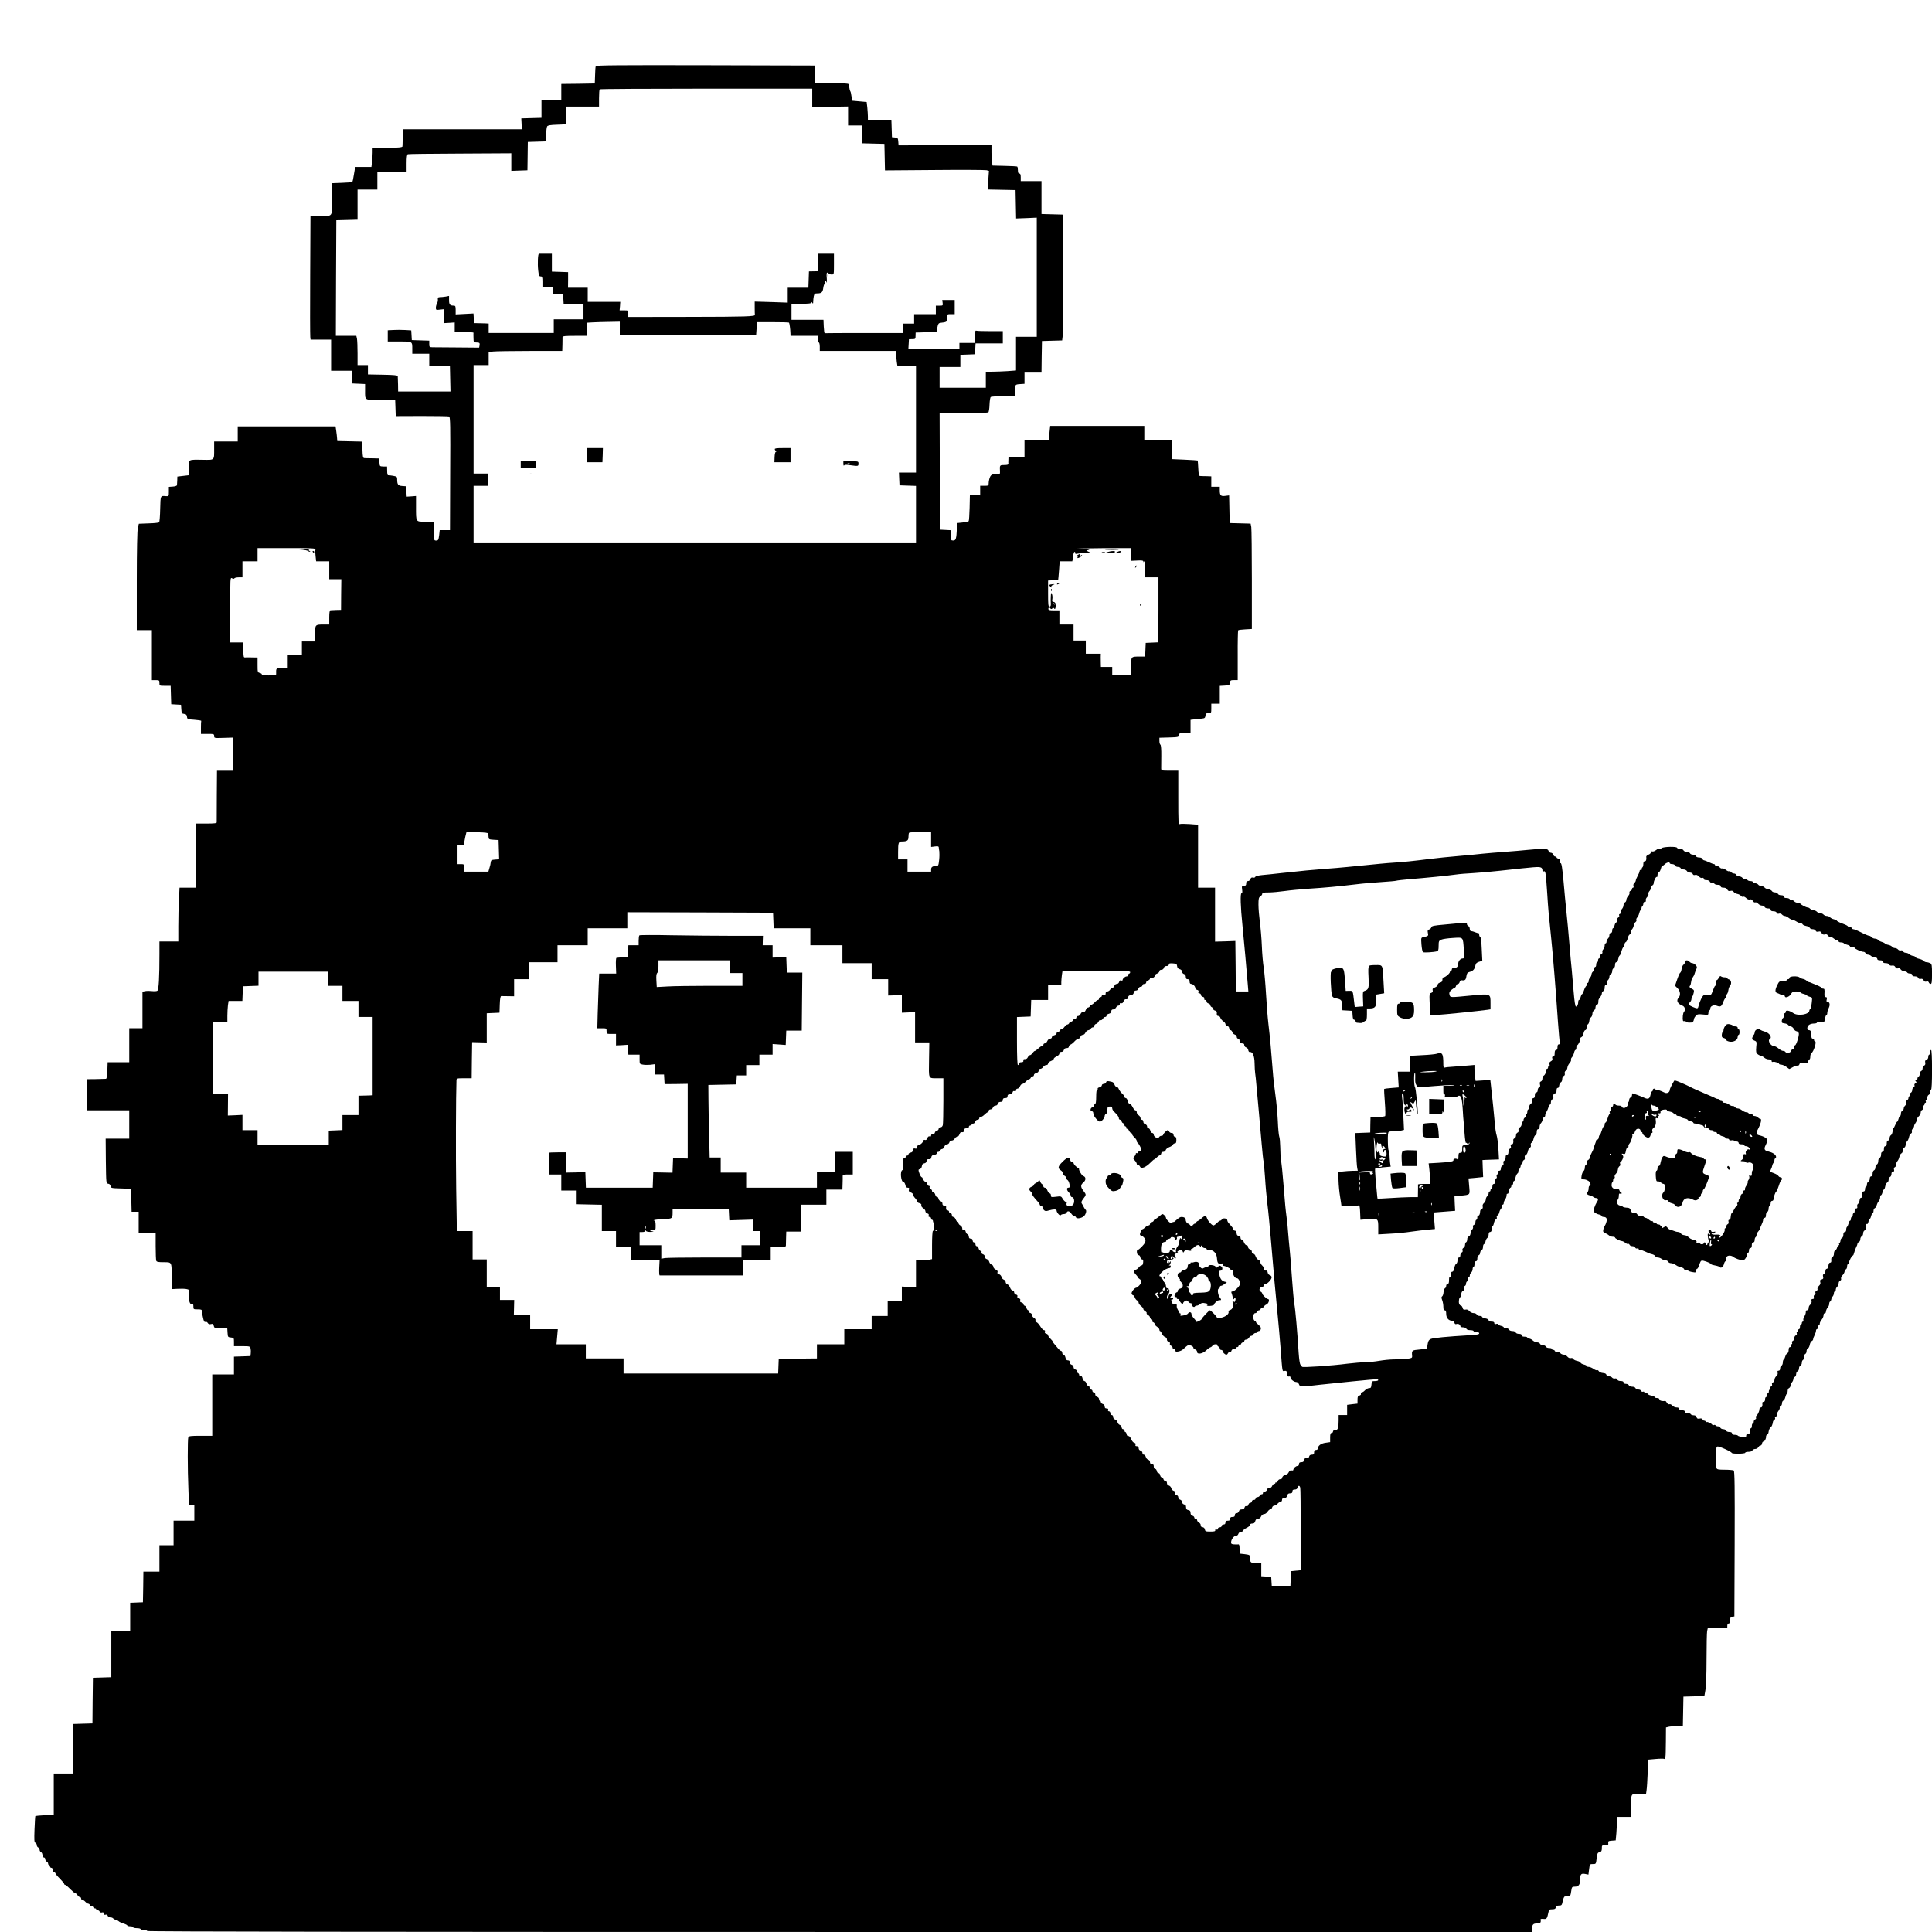 <?xml version="1.0" standalone="no"?>
<!DOCTYPE svg PUBLIC "-//W3C//DTD SVG 20010904//EN"
 "http://www.w3.org/TR/2001/REC-SVG-20010904/DTD/svg10.dtd">
<svg version="1.0" xmlns="http://www.w3.org/2000/svg"
 width="2048pt" height="2048pt" viewBox="0 0 2048 2048"
 preserveAspectRatio="xMidYMid meet">

<g transform="translate(0,2048) scale(0.1,-0.1)"
fill="#000000" stroke="none">
<path d="M6315 19778 c-3 -7 -6 -51 -7 -98 l-3 -85 -177 -3 -178 -2 0 -85 0
-85 -105 0 -105 0 0 -95 0 -94 -107 -3 -107 -3 3 -57 2 -58 -630 0 -631 0 -1
-85 c-1 -47 -2 -91 -3 -97 -1 -10 -41 -14 -158 -16 l-158 -3 0 -47 c0 -26 -3
-71 -6 -99 l-7 -53 -86 0 -86 0 -13 -77 c-6 -42 -14 -79 -18 -82 -3 -3 -52 -7
-110 -9 l-104 -4 0 -168 c0 -196 12 -180 -137 -180 l-92 0 -3 -627 c-2 -346
-1 -640 1 -655 l3 -28 109 0 109 0 0 -165 0 -165 110 0 109 0 3 -67 3 -68 68
-3 67 -3 0 -69 c0 -106 -11 -100 166 -100 l153 0 3 -86 3 -85 276 1 c152 0
282 -2 290 -5 12 -4 14 -97 11 -605 l-2 -600 -54 0 -55 0 -6 -55 c-7 -49 -10
-55 -31 -55 -24 0 -24 1 -24 100 l0 100 -89 0 c-106 0 -101 -8 -101 158 l0
114 -50 -4 -49 -3 -3 55 -3 55 -41 3 c-45 3 -54 16 -54 74 0 23 -5 27 -42 34
-24 4 -48 7 -54 6 -6 -1 -10 18 -10 45 l-1 48 -39 0 c-39 1 -39 2 -42 43 l-3
42 -72 2 c-40 0 -79 1 -87 2 -12 1 -16 19 -18 88 l-3 87 -132 3 -132 3 -2 30
c-1 17 -5 51 -9 78 l-7 47 -518 0 -519 0 0 -80 0 -80 -125 0 -125 0 0 -77 c0
-126 7 -119 -121 -117 -157 2 -149 7 -149 -86 l0 -78 -60 -7 -60 -7 -1 -39
c-1 -21 -2 -45 -3 -51 0 -8 -19 -14 -43 -16 l-43 -3 0 -50 c0 -49 -1 -50 -28
-49 -63 5 -60 12 -64 -134 -1 -74 -7 -138 -11 -143 -5 -4 -55 -10 -112 -11
l-103 -4 -11 -42 c-6 -27 -11 -231 -11 -564 l0 -522 80 0 80 0 0 -265 0 -265
40 0 c38 0 40 -2 40 -30 0 -30 0 -30 60 -30 l59 0 3 -97 3 -98 52 -3 52 -3 3
-47 c3 -43 5 -47 30 -50 21 -3 27 -9 30 -30 3 -26 5 -27 78 -32 41 -3 74 -8
73 -12 -2 -5 -3 -37 -3 -73 l0 -65 70 0 c66 0 70 -1 70 -22 0 -23 2 -23 100
-20 l100 3 0 -175 0 -176 -85 0 -85 0 -2 -267 c0 -148 -1 -274 -1 -280 1 -10
-27 -13 -108 -13 l-109 0 0 -340 0 -340 -88 0 -89 0 -6 -122 c-4 -66 -7 -195
-7 -285 l0 -163 -100 0 -100 0 0 -132 c0 -247 -7 -380 -22 -390 -7 -5 -32 -7
-55 -4 -24 3 -56 3 -73 0 l-30 -6 0 -194 0 -194 -70 0 -70 0 0 -180 0 -180
-115 0 -114 0 -3 -87 c-2 -61 -7 -88 -15 -89 -7 -1 -56 -2 -108 -3 l-95 -1 0
-165 0 -165 225 0 225 0 0 -150 0 -150 -125 0 -125 0 2 -237 c3 -236 3 -238
25 -241 14 -2 23 -11 25 -25 3 -21 9 -22 110 -25 l107 -3 3 -122 3 -122 38 0
37 0 0 -112 0 -113 90 0 90 0 0 -139 c0 -77 3 -146 6 -155 5 -13 22 -16 79
-16 88 0 85 6 85 -165 l0 -120 61 3 c33 2 75 1 93 -2 32 -6 32 -6 29 -60 -4
-66 10 -108 32 -100 11 5 15 -1 15 -25 0 -30 1 -31 45 -31 38 0 45 -3 45 -19
0 -11 5 -42 12 -69 8 -38 15 -49 26 -45 8 4 19 -2 24 -11 7 -12 17 -16 34 -12
19 5 25 2 30 -19 6 -24 10 -25 75 -25 l68 0 3 -48 c3 -45 4 -47 35 -50 32 -3
33 -5 33 -48 l0 -44 85 0 c81 0 85 -1 91 -24 3 -13 4 -37 2 -52 l-3 -29 -87
-3 -88 -3 0 -94 0 -95 -115 0 -115 0 0 -325 0 -325 -124 0 c-104 0 -125 -3
-130 -16 -8 -21 -8 -338 1 -547 l6 -167 29 0 28 0 0 -85 0 -85 -110 0 -110 0
0 -130 0 -130 -75 0 -75 0 0 -140 0 -140 -85 0 -85 0 -2 -163 -3 -162 -35 -1
c-19 -1 -50 -2 -67 -3 l-33 -1 0 -150 0 -150 -100 0 -100 0 0 -245 0 -244 -97
-3 -98 -3 -3 -242 -2 -242 -103 -3 -102 -3 0 -115 c0 -63 -1 -181 -2 -262 l-3
-148 -100 0 -100 0 0 -219 0 -218 -95 -5 c-53 -3 -97 -7 -100 -9 -2 -2 -6 -66
-9 -141 -4 -113 -3 -137 9 -142 8 -3 15 -14 15 -25 0 -10 7 -21 15 -25 8 -3
15 -14 15 -25 0 -10 7 -21 15 -25 8 -3 15 -17 15 -31 0 -16 6 -25 15 -25 8 0
15 -9 15 -19 0 -10 7 -21 15 -25 8 -3 15 -12 15 -21 0 -8 5 -15 10 -15 6 0 10
-7 10 -15 0 -8 7 -15 15 -15 9 0 15 -10 15 -26 0 -14 4 -23 10 -19 6 3 13 -2
17 -12 3 -10 26 -37 50 -60 23 -24 43 -47 43 -53 0 -5 5 -10 10 -10 6 0 30
-20 54 -45 25 -25 49 -45 55 -45 6 0 16 -9 23 -20 7 -11 18 -20 25 -20 7 0 13
-7 13 -15 0 -8 6 -15 13 -15 8 0 22 -9 32 -20 10 -11 24 -20 30 -20 7 0 16 -7
19 -16 3 -8 10 -12 16 -9 6 3 13 -1 16 -9 3 -9 12 -16 20 -16 8 0 14 -4 14
-10 0 -5 7 -10 15 -10 9 0 18 -6 21 -14 3 -8 13 -12 25 -9 13 4 19 0 19 -12 0
-12 6 -16 20 -12 12 3 20 0 20 -8 0 -11 33 -27 44 -22 1 1 11 -5 20 -13 10 -8
25 -15 34 -16 8 -2 18 -7 21 -11 3 -5 25 -15 48 -23 24 -7 43 -17 43 -22 0 -4
14 -8 30 -8 17 0 30 -4 30 -10 0 -5 18 -10 40 -10 22 0 40 -4 40 -10 0 -5 16
-10 35 -10 19 0 35 -4 35 -10 0 -7 2453 -10 7340 -10 l7340 0 0 23 c0 54 10
67 51 67 38 0 46 9 40 43 -1 5 13 7 31 5 34 -3 38 2 53 75 5 23 10 27 39 27
25 0 35 5 39 20 4 14 14 20 34 20 27 0 30 4 39 48 5 26 15 48 22 48 6 1 23 2
36 3 21 1 25 7 31 51 7 47 9 50 37 50 41 0 58 21 58 72 0 60 10 71 53 63 l35
-7 7 56 c7 55 8 56 40 56 33 0 33 0 40 60 6 52 10 61 31 66 19 5 24 13 24 40
0 32 2 34 36 34 31 0 35 3 32 23 -3 19 2 22 38 25 l41 3 7 76 c3 42 6 98 6
125 l0 48 75 0 75 0 0 103 c0 149 -3 143 84 139 l74 -4 6 44 c4 24 9 107 12
184 l6 141 79 7 c44 4 84 4 90 1 5 -4 10 0 11 7 0 7 2 18 3 23 2 6 3 76 4 156
l1 147 28 7 c15 4 55 6 89 6 l62 0 3 157 3 157 111 3 111 3 11 63 c7 38 12
169 12 328 0 146 3 280 6 297 l7 31 103 0 104 0 0 25 c0 16 6 25 15 25 10 0
15 10 15 34 0 28 4 35 23 38 l22 3 3 769 c2 609 0 771 -10 778 -7 4 -50 8 -94
8 -65 0 -83 3 -88 16 -3 9 -6 63 -6 120 0 84 3 106 15 110 15 6 147 -53 153
-68 5 -12 142 -10 142 2 0 6 16 10 35 10 22 0 38 6 41 15 4 8 17 15 30 15 13
0 28 9 34 20 6 11 16 19 23 17 6 -1 13 8 15 21 2 12 9 22 17 22 12 0 29 35 26
54 -1 5 4 13 11 17 7 5 13 14 14 21 2 24 16 58 24 58 8 0 22 34 24 58 1 7 7
17 15 21 7 5 11 13 7 19 -3 5 1 13 10 16 8 3 12 10 9 16 -3 6 3 24 15 40 12
16 19 34 16 39 -3 5 1 11 9 15 8 3 15 16 15 30 0 13 6 26 14 29 8 3 17 19 21
36 4 17 11 33 16 36 5 4 9 17 9 31 0 14 7 27 15 30 8 4 15 15 15 26 0 11 7 26
15 34 8 9 15 24 15 34 0 10 7 20 15 24 8 3 15 16 15 30 0 13 7 26 15 30 8 3
15 16 15 30 0 13 7 26 15 30 8 3 15 16 15 30 0 13 5 26 11 28 6 2 11 16 12 32
0 15 6 30 13 33 8 3 14 16 14 29 0 14 6 27 14 30 8 3 17 20 20 39 4 18 13 36
21 39 8 3 15 12 15 20 0 7 7 27 15 42 8 16 15 37 15 47 0 9 5 17 10 17 6 0 10
9 10 20 0 11 5 20 10 20 6 0 10 8 10 18 0 11 9 29 20 42 11 13 20 34 20 47 0
13 5 22 12 20 7 -1 13 8 14 21 1 12 9 31 18 41 9 9 16 27 16 38 0 12 4 23 9
25 5 2 11 12 13 23 1 11 9 26 16 33 6 7 12 22 12 33 0 10 5 19 10 19 6 0 10 8
10 19 0 10 7 24 15 31 8 7 15 23 15 35 0 13 7 26 16 29 9 4 14 13 10 21 -3 9
4 25 15 36 11 11 21 29 22 39 1 11 7 22 14 24 7 3 13 17 13 31 0 14 5 25 10
25 6 0 10 6 10 13 0 20 30 77 40 77 5 0 11 14 15 31 4 17 13 42 21 57 8 15 14
32 14 38 0 7 7 14 15 18 8 3 15 16 15 30 0 13 7 26 15 30 8 3 15 17 15 31 0
14 7 28 15 31 9 4 15 19 15 41 0 20 4 32 10 28 6 -4 13 7 16 24 4 17 10 31 14
31 5 0 11 13 15 30 4 17 11 30 16 30 5 0 9 11 9 24 0 13 6 26 14 29 7 3 16 18
20 32 4 15 14 34 21 42 8 8 15 25 15 39 0 13 4 24 9 24 5 0 12 14 16 30 4 17
10 30 15 30 4 0 11 15 14 34 4 19 13 37 21 40 8 3 15 16 15 30 0 13 7 26 15
30 8 3 15 17 15 31 0 16 6 25 16 25 12 0 15 6 11 21 -3 12 0 22 9 26 8 3 14
16 14 28 0 13 6 30 14 37 7 8 17 28 20 45 4 17 14 34 22 37 8 3 14 16 14 30 0
13 7 26 15 30 8 3 15 16 15 29 0 14 7 30 15 37 8 7 17 27 21 45 3 19 13 36 21
39 8 4 13 13 9 21 -3 8 1 21 9 29 8 8 15 21 15 28 0 8 7 23 15 34 8 10 15 27
15 37 0 9 9 25 20 34 11 10 20 27 20 39 0 12 6 24 14 27 9 4 12 14 9 26 -3 12
-1 21 6 21 6 0 11 7 11 15 0 8 4 15 10 15 5 0 7 7 4 15 -4 8 -1 15 5 15 6 0
11 11 11 24 0 13 7 26 15 30 8 3 15 17 15 31 0 14 5 25 10 25 6 0 10 77 10
210 0 133 -4 210 -10 210 -5 0 -10 -11 -10 -25 0 -14 -4 -25 -10 -25 -5 0 -10
-11 -10 -24 0 -15 -7 -27 -19 -31 -13 -4 -17 -12 -13 -30 3 -17 -1 -27 -12
-31 -9 -3 -16 -16 -16 -29 0 -13 -7 -25 -15 -29 -8 -3 -15 -16 -15 -30 0 -13
-6 -26 -12 -28 -7 -3 -13 -13 -13 -24 0 -11 -6 -18 -14 -16 -11 2 -12 0 -2
-11 9 -12 8 -16 -5 -21 -9 -4 -14 -12 -10 -21 3 -9 -1 -18 -9 -21 -8 -4 -15
-16 -15 -29 0 -13 -7 -25 -15 -29 -8 -3 -12 -12 -9 -21 3 -8 1 -15 -5 -15 -6
0 -11 -9 -11 -19 0 -10 -6 -21 -14 -24 -8 -3 -12 -14 -10 -25 3 -10 -2 -24
-10 -31 -9 -8 -16 -21 -16 -31 0 -10 -7 -20 -15 -24 -8 -3 -15 -17 -15 -31 0
-14 -4 -25 -9 -25 -5 0 -12 -14 -16 -30 -4 -17 -10 -30 -14 -30 -4 0 -13 -16
-21 -35 -8 -19 -16 -35 -20 -35 -3 0 -7 -15 -8 -32 -2 -18 -9 -36 -17 -41 -8
-4 -15 -19 -15 -32 0 -16 -6 -25 -15 -25 -10 0 -15 -10 -15 -30 0 -20 -5 -30
-15 -30 -10 0 -15 -10 -15 -30 0 -20 -5 -30 -15 -30 -10 0 -15 -10 -15 -29 0
-16 -6 -31 -15 -35 -9 -3 -15 -18 -15 -35 0 -16 -6 -31 -15 -35 -8 -3 -15 -17
-15 -31 0 -14 -7 -28 -15 -31 -9 -4 -15 -19 -15 -35 0 -19 -5 -29 -15 -29 -9
0 -15 -9 -15 -25 0 -14 -7 -28 -15 -31 -8 -4 -15 -17 -15 -30 0 -13 -4 -24
-10 -24 -5 0 -10 -11 -10 -25 0 -16 -6 -25 -15 -25 -9 0 -15 -6 -14 -12 4 -33
-2 -58 -13 -55 -8 1 -14 -11 -16 -28 -2 -16 -10 -33 -17 -37 -7 -5 -11 -17 -8
-28 4 -14 0 -20 -11 -20 -10 0 -16 -9 -16 -25 0 -14 -4 -25 -10 -25 -5 0 -10
-9 -10 -20 0 -11 -4 -20 -10 -20 -5 0 -10 -9 -10 -20 0 -11 -4 -20 -9 -20 -5
0 -12 -13 -16 -30 -4 -16 -11 -32 -16 -35 -5 -4 -9 -17 -9 -31 0 -15 -6 -24
-15 -24 -10 0 -15 -10 -15 -29 0 -16 -6 -31 -15 -35 -8 -3 -15 -14 -15 -25 0
-11 -5 -23 -10 -26 -6 -4 -8 -11 -5 -16 4 -5 2 -9 -4 -9 -6 0 -13 -11 -17 -24
-3 -14 -12 -27 -20 -30 -8 -3 -14 -19 -14 -35 0 -17 -6 -31 -15 -35 -10 -4
-15 -16 -13 -33 2 -19 -2 -28 -12 -28 -10 0 -16 -12 -18 -32 -2 -21 -9 -33
-18 -33 -8 0 -14 -10 -14 -24 0 -13 -7 -26 -15 -30 -11 -4 -14 -13 -10 -29 5
-19 2 -25 -15 -30 -17 -4 -20 -10 -15 -27 5 -15 1 -27 -14 -41 -11 -11 -18
-25 -15 -33 3 -7 -2 -16 -11 -20 -10 -4 -15 -12 -11 -21 3 -9 -1 -18 -8 -21
-8 -3 -12 -14 -9 -25 4 -13 0 -19 -12 -19 -12 0 -16 -6 -12 -20 3 -12 -2 -27
-11 -37 -17 -17 -18 -20 -21 -48 0 -8 -8 -15 -17 -15 -9 0 -14 -7 -12 -18 1
-10 -5 -30 -14 -45 -10 -14 -15 -33 -12 -41 3 -9 1 -16 -5 -16 -6 0 -11 -7
-11 -15 0 -8 -4 -15 -10 -15 -5 0 -10 -11 -10 -25 0 -14 -4 -25 -10 -25 -5 0
-10 -7 -10 -15 0 -8 -4 -15 -10 -15 -5 0 -7 -7 -4 -15 4 -8 -1 -17 -10 -21 -9
-3 -16 -16 -16 -29 0 -13 -7 -25 -15 -29 -8 -3 -12 -12 -9 -21 4 -8 1 -15 -6
-15 -7 0 -10 -7 -6 -15 3 -9 0 -15 -9 -15 -10 0 -15 -10 -15 -30 0 -17 -6 -33
-14 -36 -8 -3 -17 -17 -21 -32 -4 -15 -11 -30 -17 -33 -6 -4 -10 -19 -10 -34
0 -14 -7 -29 -14 -32 -8 -3 -14 -16 -14 -29 0 -15 -6 -24 -16 -24 -12 0 -15
-6 -11 -21 4 -13 -1 -26 -14 -37 -10 -9 -19 -26 -19 -38 0 -12 -7 -25 -16 -28
-9 -4 -14 -13 -10 -21 3 -9 -1 -18 -9 -21 -7 -3 -11 -12 -8 -20 3 -8 0 -14 -6
-14 -6 0 -11 -9 -11 -20 0 -11 -4 -20 -10 -20 -5 0 -10 -9 -10 -20 0 -11 -4
-20 -10 -20 -5 0 -10 -11 -10 -25 0 -16 -6 -25 -15 -25 -9 0 -15 -6 -14 -13 4
-30 -2 -47 -16 -47 -8 0 -15 -9 -15 -20 0 -21 -19 -60 -34 -71 -5 -4 -5 -12
-2 -18 4 -6 0 -14 -8 -17 -9 -3 -16 -15 -16 -25 0 -10 -4 -19 -10 -19 -5 0
-10 -11 -10 -25 0 -14 -4 -25 -10 -25 -5 0 -10 -13 -10 -30 0 -23 -4 -30 -20
-30 -13 0 -20 -7 -20 -19 0 -17 -5 -18 -42 -14 -24 4 -44 10 -46 14 -2 5 -17
9 -33 9 -19 0 -29 5 -29 15 0 10 -10 15 -29 15 -16 0 -31 6 -35 15 -3 8 -16
15 -30 15 -13 0 -26 7 -30 15 -3 8 -14 15 -25 15 -11 0 -23 5 -26 10 -4 6 -11
7 -17 4 -6 -4 -13 -3 -17 2 -11 16 -52 35 -61 29 -6 -4 -10 -1 -10 4 0 6 -6
11 -14 11 -8 0 -16 6 -19 14 -4 9 -15 12 -32 8 -20 -3 -27 0 -31 15 -4 14 -14
20 -32 20 -14 1 -28 6 -30 12 -2 6 -17 11 -33 11 -19 0 -29 5 -29 15 0 10 -10
15 -30 15 -20 0 -30 5 -30 15 0 10 -10 15 -28 15 -15 0 -35 9 -45 20 -9 11
-23 17 -31 14 -8 -3 -19 3 -26 15 -6 11 -14 20 -18 20 -31 -5 -62 3 -62 16 0
9 -9 15 -25 15 -14 0 -25 4 -25 10 0 5 -16 12 -35 16 -19 3 -35 10 -35 15 0 5
-9 9 -20 9 -11 0 -20 5 -20 11 0 6 -6 9 -14 6 -8 -3 -17 1 -20 9 -3 8 -16 14
-30 14 -13 0 -26 7 -30 15 -3 9 -18 15 -35 15 -16 0 -31 6 -35 15 -3 8 -17 15
-31 15 -16 0 -25 6 -25 15 0 10 -10 15 -30 15 -19 0 -33 6 -37 16 -3 9 -13 14
-24 11 -10 -3 -23 1 -30 9 -6 8 -22 14 -34 14 -14 0 -25 7 -27 16 -2 11 -15
18 -37 19 -19 2 -38 10 -43 19 -5 9 -13 14 -19 11 -5 -4 -22 3 -38 14 -16 12
-39 21 -50 21 -12 0 -21 4 -21 9 0 5 -14 12 -31 16 -17 4 -33 13 -35 20 -3 7
-20 16 -39 19 -18 4 -35 13 -38 20 -4 9 -14 12 -26 9 -12 -3 -26 3 -37 16 -10
12 -28 21 -40 21 -12 0 -27 7 -34 15 -7 8 -23 15 -36 15 -13 0 -24 5 -24 10 0
6 -7 10 -15 10 -8 0 -15 5 -15 10 0 6 -13 10 -29 10 -16 0 -31 6 -35 15 -3 8
-17 15 -31 15 -14 0 -28 7 -31 15 -4 8 -17 15 -30 15 -14 0 -34 9 -46 20 -12
11 -30 20 -40 20 -10 0 -18 5 -18 10 0 6 -13 10 -30 10 -20 0 -30 5 -30 15 0
10 -10 15 -29 15 -16 0 -31 6 -35 15 -3 9 -18 15 -35 15 -16 0 -31 6 -35 15
-3 8 -17 15 -31 15 -14 0 -25 4 -25 9 0 5 -13 12 -30 16 -16 4 -30 11 -30 16
0 6 -9 7 -20 4 -14 -5 -20 -2 -20 9 0 11 -9 16 -30 16 -19 0 -30 5 -30 14 0 8
-15 17 -35 20 -19 4 -35 11 -35 16 0 6 -11 10 -25 10 -14 0 -28 7 -31 15 -4 8
-18 15 -33 15 -15 0 -35 9 -45 21 -12 14 -25 20 -42 16 -19 -3 -26 1 -30 19
-3 13 -12 24 -19 24 -7 0 -15 10 -19 23 -6 27 3 67 15 67 5 0 9 13 9 29 0 17
6 31 16 35 11 4 14 13 11 27 -3 12 0 22 9 26 8 3 14 13 14 23 0 11 5 22 10 25
5 3 10 15 10 26 0 10 5 19 10 19 6 0 10 8 10 19 0 10 7 24 15 31 8 7 15 23 15
36 0 13 5 24 10 24 6 0 10 14 10 30 0 20 5 30 15 30 10 0 15 10 15 29 0 16 6
31 15 35 8 3 15 15 15 26 0 11 7 23 15 26 8 4 15 18 15 34 0 16 5 30 12 32 6
2 13 15 15 29 2 13 10 29 18 35 8 6 15 23 15 38 0 16 5 26 15 26 14 0 20 17
16 48 -1 6 3 12 8 12 6 0 13 15 17 34 3 19 13 37 21 40 8 4 13 13 9 21 -3 8 1
18 9 22 8 5 16 19 18 31 2 12 9 28 15 34 7 7 12 20 12 30 0 10 5 18 10 18 6 0
10 8 10 18 0 10 7 27 15 38 8 10 15 29 15 42 0 13 4 21 9 17 6 -3 13 10 17 30
3 19 10 35 15 35 5 0 9 7 9 15 0 8 5 15 10 15 6 0 10 9 10 20 0 11 4 20 9 20
5 0 12 15 15 34 4 19 13 39 21 46 8 7 13 16 10 20 -2 4 2 16 10 26 8 10 15 27
15 37 0 9 5 17 10 17 6 0 10 9 10 19 0 10 6 21 14 24 9 4 12 14 9 26 -3 13 0
23 11 27 8 3 18 21 22 39 3 19 13 36 21 39 10 4 13 14 10 27 -3 12 0 22 9 26
7 3 16 21 20 40 4 19 13 37 20 40 8 3 14 18 14 34 0 19 5 29 15 29 9 0 15 9
15 24 0 14 6 31 13 38 8 7 17 26 21 41 3 15 11 27 16 27 6 0 10 8 10 18 0 10
6 26 14 37 7 11 16 32 20 47 3 16 11 28 16 28 6 0 10 11 10 25 0 14 7 28 16
32 8 3 13 12 10 19 -8 20 4 44 20 44 9 0 14 11 14 30 0 19 5 29 13 27 7 -1 13
10 15 26 2 16 10 31 18 34 8 3 14 18 14 33 0 16 7 30 16 34 10 4 14 14 11 26
-3 12 1 23 10 29 9 4 17 20 18 34 2 14 12 36 23 47 11 12 18 28 16 35 -3 7 1
19 9 27 8 8 18 29 22 46 3 18 11 32 16 32 5 0 9 11 9 25 0 14 4 25 8 25 11 0
36 51 33 68 -1 7 5 15 13 18 9 3 18 21 22 40 3 19 12 34 19 34 7 0 13 12 13
26 -1 15 6 30 13 35 8 4 15 21 16 36 1 15 9 33 18 39 8 6 15 23 15 37 0 14 7
30 16 35 9 5 17 21 17 35 1 15 8 27 15 27 6 0 13 8 14 18 0 9 2 23 2 29 1 7 9
22 19 33 9 11 17 29 17 39 0 10 7 21 15 25 9 3 15 18 15 36 0 21 5 30 16 30
10 0 13 6 9 19 -3 10 1 24 10 31 8 7 15 23 15 35 0 13 7 25 15 29 8 3 15 17
15 31 0 14 7 28 15 31 9 4 15 19 15 35 0 18 5 29 14 29 8 0 17 15 20 35 4 19
10 35 14 35 4 0 13 20 20 45 7 25 16 45 22 45 5 0 10 11 10 24 0 13 6 26 14
29 7 3 16 21 20 40 4 19 14 38 22 41 9 3 14 13 10 21 -3 8 2 22 12 31 9 9 18
28 20 42 2 14 10 31 19 37 9 7 13 17 9 23 -3 6 1 17 9 26 8 8 18 29 21 45 4
17 10 31 15 31 5 0 9 9 9 19 0 11 5 23 10 26 5 3 10 15 10 26 0 11 7 19 16 19
10 0 14 5 10 15 -3 9 3 24 14 35 11 11 17 26 14 33 -3 8 2 21 10 30 9 9 16 24
16 35 0 11 7 22 15 26 8 3 15 14 15 25 0 24 25 73 33 64 4 -3 7 5 7 19 0 14 6
28 14 31 8 3 17 19 21 36 4 17 10 31 15 31 5 0 16 8 26 17 19 20 54 28 54 13
0 -6 11 -10 25 -10 14 0 28 -7 31 -15 4 -8 17 -15 30 -15 14 0 27 -6 30 -14 3
-7 17 -13 31 -13 14 0 30 -8 35 -17 5 -9 20 -16 32 -16 13 0 27 -7 30 -16 4
-10 13 -13 25 -9 13 4 26 -2 40 -16 11 -13 26 -19 35 -16 10 4 16 1 16 -8 0
-10 10 -15 29 -15 16 0 31 -6 35 -15 3 -8 14 -15 25 -15 11 0 23 -4 26 -10 3
-5 19 -10 36 -10 19 0 29 -5 29 -15 0 -10 10 -15 30 -15 19 0 33 -7 40 -20 8
-15 17 -19 34 -14 16 4 27 0 33 -10 5 -9 22 -19 38 -22 16 -3 34 -12 40 -21 7
-9 17 -13 23 -9 6 4 21 -3 32 -14 13 -13 28 -19 40 -15 13 4 22 -1 30 -15 7
-13 18 -19 26 -16 8 3 22 -3 31 -14 10 -11 28 -20 41 -20 12 0 25 -7 28 -15 4
-9 19 -15 35 -15 19 0 29 -5 29 -15 0 -10 10 -15 29 -15 17 0 31 -6 35 -16 4
-10 13 -13 25 -9 10 3 24 -1 31 -10 7 -8 20 -15 29 -15 9 0 27 -9 41 -20 14
-11 32 -20 40 -20 9 0 26 -8 40 -17 13 -9 33 -18 44 -18 11 -1 22 -7 24 -13 2
-6 19 -14 37 -18 19 -3 36 -12 39 -20 3 -8 17 -14 31 -14 14 0 28 -7 32 -16 4
-10 13 -14 29 -10 17 5 26 1 34 -15 9 -15 18 -19 35 -15 15 4 25 1 29 -9 3 -8
14 -15 24 -15 10 0 29 -9 42 -20 13 -11 29 -20 37 -20 7 0 13 -4 13 -10 0 -5
11 -10 24 -10 14 0 27 -4 31 -9 3 -5 19 -12 35 -16 17 -4 30 -11 30 -16 0 -5
11 -9 25 -9 14 0 25 -4 25 -8 0 -10 71 -42 94 -42 9 0 19 -7 22 -15 4 -8 15
-15 26 -15 11 0 26 -7 34 -15 9 -8 26 -15 40 -15 15 0 24 -6 24 -15 0 -10 10
-15 30 -15 20 0 30 -5 30 -15 0 -10 10 -15 30 -15 18 0 33 -6 36 -15 4 -9 15
-13 30 -11 17 3 27 -1 35 -15 7 -13 16 -18 29 -14 12 4 22 0 28 -11 5 -9 22
-18 38 -20 16 -2 30 -8 32 -14 2 -5 15 -10 28 -10 15 0 24 -6 24 -15 0 -10 10
-15 29 -15 17 0 31 -6 35 -16 4 -10 14 -14 26 -11 14 3 24 -1 31 -14 7 -14 16
-18 30 -14 12 4 21 1 25 -9 3 -9 12 -16 20 -16 11 0 14 22 14 105 0 93 -2 105
-19 115 -11 5 -28 10 -39 10 -11 0 -25 7 -32 15 -7 8 -28 17 -47 21 -19 4 -37
12 -39 18 -3 7 -14 12 -25 13 -12 1 -29 9 -38 17 -10 9 -27 16 -40 16 -12 0
-24 7 -27 15 -4 9 -13 13 -24 10 -9 -3 -23 1 -30 10 -7 8 -22 15 -33 15 -11 0
-25 7 -31 15 -6 8 -24 16 -40 19 -16 3 -32 10 -35 15 -4 5 -18 12 -33 16 -15
4 -32 13 -39 21 -6 8 -22 14 -34 14 -12 0 -28 7 -35 15 -7 8 -18 15 -25 15 -7
0 -30 9 -52 19 -71 36 -106 51 -118 51 -7 0 -16 7 -19 16 -4 9 -13 14 -21 10
-8 -3 -15 -2 -15 2 0 4 -13 13 -30 20 -16 6 -43 18 -60 24 -16 7 -30 16 -30
20 0 3 -13 9 -29 13 -16 3 -35 13 -42 21 -6 8 -22 14 -34 14 -12 0 -28 7 -35
15 -7 8 -23 15 -35 15 -12 0 -28 7 -35 15 -7 8 -23 15 -35 15 -12 0 -28 7 -35
15 -7 8 -19 15 -27 15 -17 0 -76 31 -81 43 -2 4 -14 7 -27 7 -12 0 -28 7 -35
15 -7 9 -19 14 -27 11 -8 -3 -16 1 -19 9 -4 9 -19 15 -35 15 -19 0 -29 5 -29
15 0 10 -10 15 -29 15 -16 0 -31 6 -35 15 -3 8 -17 15 -30 15 -14 0 -29 6 -33
14 -4 8 -21 16 -37 19 -16 2 -34 10 -40 18 -6 8 -22 16 -35 16 -13 1 -28 8
-32 14 -4 7 -18 14 -31 16 -13 2 -24 8 -26 13 -2 6 -14 10 -27 10 -13 0 -27 5
-30 10 -3 6 -14 10 -24 10 -10 0 -24 7 -31 15 -7 8 -23 15 -35 15 -13 0 -25 7
-29 15 -3 8 -14 15 -24 15 -11 0 -25 7 -32 15 -7 8 -16 12 -21 9 -5 -3 -21 4
-35 15 -14 11 -31 18 -38 15 -7 -3 -19 2 -26 11 -7 8 -21 15 -31 15 -11 0 -19
5 -19 10 0 6 -6 10 -12 10 -7 1 -31 9 -53 20 -22 11 -45 19 -51 20 -7 0 -14 7
-18 15 -3 9 -18 15 -35 15 -16 0 -31 6 -35 15 -3 8 -17 15 -31 15 -14 0 -28 7
-31 15 -4 8 -18 15 -34 15 -16 0 -30 7 -34 15 -3 9 -18 15 -35 15 -16 0 -31 6
-34 13 -5 15 -143 12 -163 -4 -7 -6 -17 -8 -22 -5 -5 3 -22 -4 -36 -15 -15
-12 -33 -18 -41 -15 -9 3 -15 -1 -15 -10 0 -8 -11 -19 -25 -24 -14 -5 -25 -16
-24 -22 4 -31 -2 -48 -16 -48 -10 0 -15 -10 -15 -29 0 -17 -5 -33 -10 -36 -6
-4 -8 -11 -5 -16 4 -5 -1 -9 -9 -9 -9 0 -16 -7 -16 -15 0 -8 -9 -30 -20 -50
-11 -20 -20 -42 -20 -49 0 -7 -7 -19 -15 -26 -9 -7 -13 -21 -10 -31 4 -11 2
-19 -4 -19 -6 0 -11 -6 -11 -14 0 -8 -7 -17 -16 -20 -9 -3 -14 -12 -11 -20 3
-8 -3 -23 -14 -34 -10 -12 -19 -30 -19 -42 0 -11 -7 -23 -15 -26 -8 -4 -15
-17 -15 -29 0 -13 -7 -30 -15 -39 -8 -8 -15 -24 -15 -35 0 -12 -5 -21 -11 -21
-6 0 -8 -7 -5 -15 3 -9 -1 -18 -9 -21 -8 -4 -15 -17 -15 -30 0 -13 -4 -24 -9
-24 -5 0 -12 -13 -16 -30 -4 -16 -11 -30 -16 -30 -5 0 -9 -11 -9 -25 0 -16 -6
-25 -15 -25 -9 0 -15 -9 -15 -24 0 -13 -7 -29 -15 -36 -8 -7 -15 -21 -15 -31
0 -11 -4 -19 -10 -19 -5 0 -10 -11 -10 -24 0 -14 -7 -31 -15 -40 -8 -8 -12
-21 -9 -29 3 -8 -2 -17 -10 -20 -9 -4 -16 -16 -16 -27 0 -11 -4 -20 -10 -20
-5 0 -10 -9 -10 -20 0 -11 -4 -20 -10 -20 -5 0 -10 -11 -10 -25 0 -14 -4 -25
-10 -25 -5 0 -10 -8 -10 -19 0 -10 -7 -24 -15 -31 -8 -7 -15 -21 -15 -31 0 -9
-7 -24 -15 -33 -8 -8 -15 -24 -15 -35 0 -12 -5 -21 -11 -21 -5 0 -8 -4 -5 -9
3 -5 0 -14 -7 -20 -8 -6 -20 -29 -27 -51 -7 -22 -17 -40 -21 -40 -4 0 -10 -14
-14 -30 -4 -17 -11 -30 -16 -30 -5 0 -9 -9 -9 -19 0 -29 -11 -51 -24 -51 -8 0
-16 49 -25 158 -7 86 -16 191 -20 232 -5 41 -16 165 -25 275 -9 110 -23 261
-31 335 -8 74 -22 222 -31 328 -14 149 -21 192 -31 192 -10 0 -12 7 -8 21 5
15 2 22 -14 26 -12 3 -21 9 -21 14 0 5 -6 9 -14 9 -8 0 -18 9 -21 20 -3 11
-15 20 -25 20 -10 0 -22 9 -25 20 -6 17 -15 20 -73 20 -37 0 -105 -5 -152 -10
-47 -5 -152 -14 -235 -20 -82 -6 -190 -15 -240 -20 -49 -6 -166 -17 -260 -25
-93 -8 -226 -21 -295 -30 -173 -22 -290 -34 -390 -40 -78 -5 -140 -11 -490
-46 -63 -6 -164 -15 -225 -19 -122 -9 -273 -23 -470 -45 -71 -8 -162 -18 -202
-21 -44 -4 -74 -12 -77 -20 -3 -7 -13 -10 -24 -7 -14 3 -22 -1 -27 -16 -3 -12
-15 -21 -26 -21 -14 0 -19 -7 -19 -25 0 -20 -5 -25 -24 -25 -22 0 -24 -3 -19
-40 4 -29 2 -40 -7 -40 -14 0 -10 -143 10 -335 13 -126 50 -537 57 -632 l6
-73 -67 0 -66 0 -2 268 -3 267 -107 -4 -108 -3 0 286 0 286 -90 0 -90 0 0 334
0 333 -89 7 c-48 3 -95 4 -105 0 -15 -6 -16 18 -16 280 l0 286 -90 0 c-86 0
-90 1 -91 23 0 12 0 72 1 133 1 71 -3 114 -9 119 -6 3 -11 22 -11 40 l0 34
103 3 c97 3 102 4 105 26 3 20 9 22 63 22 l59 0 0 69 0 70 43 5 c23 3 58 7 77
8 30 3 35 7 38 31 3 23 8 27 33 27 28 0 29 1 29 50 l0 50 45 0 45 0 0 94 0 95
53 3 c48 3 52 5 55 31 3 24 7 27 43 27 l39 0 0 261 c-1 144 2 264 5 267 3 4
37 8 76 10 l69 4 0 522 c0 286 -3 538 -6 558 l-7 37 -111 3 -111 3 -3 147 -3
146 -40 -5 c-48 -7 -59 4 -59 60 l0 37 -45 0 -45 0 0 55 0 55 -52 2 c-29 0
-60 1 -68 2 -11 1 -15 19 -18 81 -2 44 -5 81 -7 83 -1 1 -64 6 -139 9 l-136 6
0 99 0 98 -145 0 -145 0 0 78 0 77 -499 0 -499 0 -7 -67 c-3 -38 -3 -72 0 -78
4 -6 -41 -10 -129 -10 l-136 0 0 -90 0 -90 -85 0 -85 0 -1 -27 c-1 -16 -1 -34
0 -40 1 -9 -13 -13 -44 -13 -48 0 -49 -1 -45 -68 1 -25 -2 -32 -17 -30 -61 5
-79 -2 -91 -35 -7 -18 -12 -45 -12 -60 0 -25 -3 -27 -45 -27 l-45 0 0 -51 0
-51 -54 4 -55 3 -3 -137 c-2 -75 -6 -140 -10 -143 -4 -4 -33 -10 -65 -14 l-58
-6 -2 -60 c-5 -106 -11 -125 -38 -125 -24 0 -25 3 -25 55 l0 54 -57 3 -58 3
-3 618 -2 617 252 0 c139 0 258 4 264 8 6 4 12 41 13 82 2 44 7 78 14 82 7 4
67 8 135 8 l122 0 2 43 c1 23 2 51 2 62 1 17 9 21 49 23 l47 3 0 60 0 59 90 0
90 0 2 168 3 167 107 3 107 3 6 52 c3 29 5 329 3 667 l-3 615 -112 3 -113 3 0
174 0 175 -110 0 -110 0 0 40 c0 29 -4 40 -15 40 -10 0 -15 10 -15 34 0 19 -3
37 -8 40 -4 2 -64 6 -134 7 l-126 3 -6 29 c-3 16 -6 65 -6 109 l0 79 -492 -1
-493 -1 -3 40 c-3 37 -6 40 -35 43 l-32 3 -3 93 -3 92 -124 0 -125 0 0 34 c0
18 -3 60 -6 94 l-7 60 -77 7 -78 7 -6 47 c-3 27 -9 51 -13 54 -3 4 -8 21 -10
39 -2 17 -5 33 -6 35 -9 8 -66 12 -204 12 l-152 1 -3 93 -3 92 -1158 3 c-921
2 -1159 0 -1162 -10z m2295 -335 l0 -98 190 3 190 3 0 -100 0 -101 75 0 75 0
0 -95 0 -94 118 -3 117 -3 3 -140 3 -141 524 4 c288 3 536 1 551 -2 l27 -7 -7
-99 -6 -99 147 -3 148 -3 3 -151 3 -150 109 4 110 5 0 -632 0 -631 -110 0
-110 0 0 -179 0 -178 -92 -7 c-50 -3 -122 -6 -160 -6 l-68 0 0 -85 0 -85 -245
0 -245 0 0 110 0 110 110 0 110 0 0 65 0 64 78 3 77 3 3 58 3 57 144 0 145 0
0 65 0 65 -134 0 c-74 0 -140 2 -148 5 -10 4 -13 -10 -13 -62 l0 -68 -83 0
-82 0 0 -32 0 -33 -271 0 -270 0 3 52 3 52 35 1 c33 0 35 2 35 35 l1 35 110 3
111 3 9 47 c8 40 13 47 34 50 66 7 70 10 70 52 0 40 0 40 40 40 l40 0 0 75 0
75 -66 0 -66 0 4 -30 c4 -29 3 -30 -34 -30 l-38 0 0 -45 0 -45 -115 0 -115 0
0 -50 0 -50 -60 0 -60 0 0 -50 0 -50 -410 0 c-225 0 -413 -1 -417 -2 -5 -2 -9
30 -11 70 l-3 72 -169 0 -170 0 0 85 0 85 105 0 c77 0 105 3 105 13 0 8 4 7
10 -3 8 -12 10 -9 10 11 0 15 3 41 6 58 6 27 11 31 38 31 45 0 57 12 63 59 3
22 10 41 14 41 5 0 8 3 8 8 -4 24 4 33 12 12 5 -16 6 -4 3 38 -4 40 -2 62 4
62 6 0 14 -4 17 -10 3 -5 17 -10 31 -10 24 0 24 0 24 110 l0 110 -82 0 -83 0
0 -92 0 -93 -50 -1 -50 -1 -3 -86 -3 -87 -109 0 -110 0 0 -79 0 -79 -175 6
-175 5 0 -67 c0 -36 1 -69 2 -73 4 -18 -89 -21 -699 -22 l-643 -1 0 35 c0 35
0 35 -46 35 l-46 0 4 45 3 45 -172 0 -173 0 0 75 0 75 -104 0 -105 0 1 83 0
82 -86 3 -86 3 0 94 0 95 -65 0 c-36 0 -68 0 -72 0 -11 0 -16 -104 -8 -177 6
-53 10 -63 26 -63 16 0 19 -7 19 -55 l0 -55 55 0 55 0 0 -40 0 -40 54 0 55 0
3 -52 3 -53 105 0 105 -1 0 -79 0 -80 -158 0 -157 0 0 -72 0 -73 -345 0 -345
0 0 50 0 50 -37 2 c-21 1 -56 2 -78 2 l-40 1 -3 51 -3 51 -94 -5 -95 -5 0 47
c0 39 -3 46 -19 46 -41 0 -51 11 -51 57 l0 46 -37 -7 c-21 -3 -48 -6 -61 -6
-18 0 -23 -5 -21 -22 2 -13 -2 -33 -9 -45 -7 -12 -12 -33 -12 -46 0 -23 3 -24
45 -19 l45 5 0 -74 0 -74 55 3 55 4 0 -51 0 -51 100 0 c55 0 99 -3 99 -7 -1
-5 -1 -29 0 -55 1 -46 2 -48 29 -48 35 0 40 -5 35 -33 l-4 -22 -232 2 c-128 1
-247 2 -264 2 -31 1 -33 3 -33 36 l0 34 -92 3 -93 3 -3 52 -3 51 -67 4 c-37 2
-93 2 -124 0 l-58 -3 0 -59 0 -60 124 0 c140 0 136 2 136 -81 l0 -49 90 0 90
0 0 -65 0 -65 109 0 110 0 3 -135 3 -135 -277 0 -278 0 -1 75 c-1 41 -2 81 -3
88 -1 9 -41 13 -158 15 l-158 3 0 49 0 50 -55 0 -55 0 0 124 c0 68 -3 138 -6
155 l-7 31 -108 0 -109 0 2 613 3 612 113 3 112 3 0 159 0 160 105 0 105 0 0
95 0 95 155 0 155 0 0 90 c0 64 4 92 13 95 6 3 256 6 555 7 l542 3 0 -93 0
-93 85 3 86 3 2 150 2 150 98 3 97 3 0 72 c0 40 5 79 10 87 7 11 34 16 105 18
l95 4 0 94 0 94 175 0 175 0 0 88 c0 49 3 92 7 95 3 4 512 7 1130 7 l1123 0 0
-97z m-2040 -2445 l0 -73 722 0 723 0 5 70 5 70 167 0 c91 0 169 -2 172 -5 5
-6 14 -69 15 -112 l1 -28 148 0 148 0 -4 -35 c-3 -21 0 -35 7 -35 6 0 11 -19
11 -45 l0 -45 405 0 405 0 0 -34 c0 -18 3 -54 6 -80 l7 -46 98 0 99 0 0 -565
0 -565 -90 0 -91 0 3 -67 3 -68 88 -3 87 -3 0 -299 0 -300 -2345 0 -2345 0 0
300 0 300 75 0 75 0 0 65 0 65 -75 0 -75 0 0 575 0 575 80 0 80 0 0 69 0 68
46 7 c26 3 201 6 390 6 l344 0 2 68 c0 37 1 73 1 80 -1 9 31 12 128 12 l129 0
0 70 0 69 68 4 c37 2 115 4 175 5 l107 2 0 -72z m-3226 -2343 c-4 -9 -3 -40 1
-70 l6 -55 70 0 69 0 0 -95 0 -95 64 0 64 0 -2 -162 -1 -163 -50 -1 c-27 -1
-56 -2 -62 -3 -9 -1 -13 -23 -13 -76 l0 -75 -52 0 c-98 0 -98 0 -98 -96 l0
-84 -70 0 -70 0 0 -70 0 -70 -75 0 -75 0 0 -70 0 -70 -60 0 c-64 0 -65 -1 -63
-67 1 -9 -22 -13 -79 -13 -49 0 -77 4 -73 10 3 5 -6 12 -20 16 -24 6 -25 9
-25 85 l0 79 -57 1 c-32 1 -66 1 -75 0 -16 -2 -18 8 -18 78 l0 81 -70 0 -70 0
0 345 c0 339 0 346 19 335 13 -7 22 -7 26 0 3 5 24 10 46 10 l39 0 0 85 0 85
80 0 80 0 0 70 0 70 310 0 c272 0 309 -2 304 -15z m8646 -52 l0 -68 65 3 c49
3 65 0 65 -10 0 -10 3 -9 10 2 7 10 10 -14 10 -77 l0 -93 70 0 70 0 0 -345 -1
-344 -67 -3 -67 -3 -3 -72 -3 -73 -59 0 c-91 0 -90 2 -90 -106 l0 -94 -100 0
-100 0 0 45 0 45 -60 0 -60 0 -1 33 c-1 17 -1 49 -1 70 l1 37 -80 0 -79 0 0
70 0 70 -65 0 -65 0 0 85 0 85 -75 0 -75 0 0 75 0 75 -58 0 c-46 0 -59 3 -59
15 0 17 13 20 22 5 5 -8 11 -8 20 0 10 8 15 8 21 -2 6 -9 10 -4 14 17 7 32 -4
55 -26 55 -10 0 -13 8 -9 29 3 16 1 40 -4 53 -8 20 -10 17 -12 -22 -2 -25 -2
-60 0 -77 1 -24 -2 -33 -14 -33 -13 0 -15 20 -15 138 l0 138 52 3 c29 1 54 3
55 5 1 1 5 46 9 99 l7 97 67 0 67 0 7 50 c4 28 11 50 16 50 6 0 9 -6 8 -12 -2
-7 4 -11 12 -9 8 2 35 5 60 7 25 1 47 3 50 4 3 1 14 2 25 1 16 -1 16 1 -5 10
l-25 12 25 8 c17 5 4 7 -40 5 -36 -1 -78 1 -95 5 -16 4 108 7 278 8 l307 1 0
-67z m-805 -531 c-3 -3 -11 0 -18 7 -9 10 -8 11 6 5 10 -3 15 -9 12 -12z
m-6009 -2429 c1 -7 2 -24 3 -37 1 -23 6 -25 54 -28 l52 -3 3 -102 3 -102 -43
-3 c-38 -3 -43 -6 -46 -28 -1 -14 -7 -42 -14 -62 l-11 -38 -129 0 -128 0 0 40
c0 39 -1 40 -35 40 l-35 0 0 100 0 100 35 0 c26 0 35 4 35 17 0 10 6 41 12 71
l13 53 115 -3 c83 -2 115 -6 116 -15z m4694 -62 l0 -79 40 5 c30 4 40 2 41 -8
0 -8 3 -27 6 -44 2 -16 2 -58 -2 -92 -6 -57 -9 -63 -30 -63 -39 0 -55 -11 -55
-36 l0 -24 -125 0 -125 0 0 65 0 65 -50 0 -50 0 0 79 c0 97 5 111 39 111 57 0
71 10 71 49 0 21 3 41 7 44 3 4 57 7 120 7 l113 0 0 -79z m6464 -297 c9 -3 16
-15 16 -26 0 -14 5 -18 15 -15 18 8 21 -9 36 -233 11 -175 14 -203 43 -485 18
-169 49 -553 71 -879 9 -120 18 -222 21 -227 3 -5 -2 -9 -10 -9 -11 0 -16 -9
-16 -30 0 -20 -5 -30 -15 -30 -10 0 -15 -11 -15 -35 0 -25 -4 -35 -16 -35 -11
0 -13 -6 -9 -19 4 -14 0 -23 -15 -31 -15 -8 -19 -17 -15 -31 4 -11 2 -19 -4
-19 -6 0 -11 -7 -11 -15 0 -8 -5 -15 -10 -15 -6 0 -10 -6 -9 -12 3 -18 -12
-52 -28 -61 -7 -4 -13 -19 -13 -31 0 -13 -7 -27 -16 -30 -12 -4 -14 -13 -10
-31 5 -18 2 -27 -9 -31 -8 -4 -15 -17 -15 -30 0 -15 -6 -24 -15 -24 -10 0 -15
-10 -15 -30 0 -20 -5 -30 -15 -30 -10 0 -15 -10 -15 -29 0 -16 -6 -31 -15 -35
-8 -3 -15 -17 -15 -31 0 -14 -4 -25 -10 -25 -5 0 -10 -11 -10 -25 0 -14 -5
-25 -11 -25 -6 0 -8 -7 -5 -15 3 -9 -1 -18 -9 -21 -8 -4 -15 -15 -15 -25 0
-10 -4 -19 -10 -19 -5 0 -10 -11 -10 -25 0 -14 -8 -29 -19 -35 -13 -6 -17 -17
-14 -30 3 -12 -1 -22 -11 -26 -9 -3 -16 -17 -16 -30 0 -14 -7 -27 -15 -30 -9
-4 -15 -11 -14 -18 4 -29 -2 -46 -17 -46 -11 0 -14 -6 -9 -20 4 -13 1 -22 -9
-26 -10 -4 -16 -18 -16 -35 0 -19 -5 -29 -15 -29 -10 0 -15 -10 -15 -29 0 -16
-6 -31 -14 -34 -9 -4 -12 -14 -9 -26 3 -14 0 -23 -11 -27 -9 -3 -16 -17 -16
-30 0 -15 -6 -24 -16 -24 -10 0 -14 -5 -10 -15 3 -9 -1 -18 -9 -22 -10 -3 -13
-12 -10 -24 4 -11 2 -19 -4 -19 -6 0 -11 -13 -11 -30 0 -20 -5 -30 -15 -30 -9
0 -15 -9 -15 -25 0 -14 -4 -25 -10 -25 -5 0 -10 -7 -10 -15 0 -8 -4 -15 -10
-15 -5 0 -10 -8 -10 -19 0 -10 -7 -24 -15 -31 -8 -7 -15 -22 -15 -34 0 -12 -9
-29 -19 -38 -12 -10 -18 -24 -14 -37 3 -14 0 -23 -11 -27 -9 -3 -16 -14 -16
-24 0 -28 -11 -51 -21 -44 -5 3 -9 -6 -9 -20 0 -14 -4 -26 -10 -26 -5 0 -10
-11 -10 -24 0 -13 -7 -27 -16 -30 -9 -3 -14 -13 -10 -21 3 -8 -1 -21 -9 -29
-9 -8 -16 -27 -17 -42 -2 -15 -10 -29 -19 -31 -10 -3 -16 -15 -16 -31 0 -14
-6 -28 -12 -30 -6 -2 -11 -14 -11 -27 0 -13 -7 -28 -17 -33 -10 -6 -14 -16
-10 -26 4 -10 1 -19 -8 -22 -8 -4 -15 -17 -15 -30 0 -15 -6 -24 -15 -24 -10 0
-15 -10 -15 -30 0 -17 -6 -33 -14 -36 -7 -3 -16 -23 -20 -45 -4 -25 -12 -39
-21 -39 -10 0 -15 -10 -15 -31 0 -17 -4 -28 -10 -24 -6 4 -10 -10 -10 -34 0
-30 -4 -41 -15 -41 -8 0 -15 -9 -15 -20 0 -11 -6 -23 -12 -25 -7 -3 -14 -22
-16 -42 -1 -20 -8 -40 -14 -44 -10 -6 -10 -15 0 -42 7 -18 12 -50 12 -70 0
-26 4 -37 15 -37 11 0 15 -11 15 -38 0 -42 26 -72 61 -72 13 0 23 -8 26 -21 3
-12 11 -18 19 -15 20 8 44 -4 44 -20 0 -9 11 -14 29 -14 16 0 31 -6 35 -15 3
-9 19 -15 41 -15 19 0 35 -4 35 -10 0 -5 14 -10 30 -10 19 0 30 -5 30 -14 0
-11 -25 -16 -107 -20 -235 -14 -379 -28 -405 -39 -21 -9 -29 -21 -34 -52 -4
-22 -7 -43 -6 -46 1 -4 -35 -10 -78 -14 -86 -8 -86 -8 -81 -71 1 -19 -6 -22
-60 -28 -34 -3 -94 -6 -133 -6 -39 0 -109 -7 -156 -15 -47 -8 -114 -15 -150
-15 -35 0 -118 -7 -185 -15 -169 -22 -479 -43 -483 -33 -2 5 -9 14 -16 21 -8
7 -15 58 -20 127 -13 213 -35 465 -46 520 -5 30 -17 154 -25 275 -8 121 -19
256 -24 300 -5 44 -12 122 -16 173 -3 51 -11 128 -17 170 -11 88 -14 111 -34
362 -8 102 -19 210 -24 240 -5 30 -9 94 -9 142 -1 48 -5 98 -11 112 -5 14 -12
89 -15 168 -4 79 -15 199 -25 268 -10 69 -24 188 -29 265 -15 201 -29 352 -46
495 -8 69 -19 211 -25 315 -6 105 -17 228 -24 275 -8 47 -17 150 -20 230 -3
80 -13 195 -21 255 -8 61 -15 144 -15 185 0 64 3 77 20 88 11 7 20 19 20 27 0
12 14 15 68 15 37 0 113 7 170 15 57 8 174 19 260 25 173 11 301 23 496 46 71
9 193 19 270 24 78 5 148 11 156 14 8 3 69 10 135 16 176 14 409 37 492 49 40
6 126 13 190 16 65 4 197 15 293 26 373 41 398 43 424 33z m-8136 -561 l3 -83
194 0 195 0 0 -90 0 -90 170 0 170 0 0 -95 0 -95 155 0 155 0 0 -85 0 -85 88
0 87 0 0 -87 0 -86 73 2 72 2 0 -93 0 -93 70 3 70 4 0 -161 0 -161 75 0 76 0
-3 -184 c-3 -211 -11 -196 95 -196 l57 0 0 -237 c0 -131 -3 -248 -6 -260 -4
-14 -14 -23 -25 -23 -11 0 -19 -7 -19 -16 0 -9 -9 -18 -20 -21 -11 -3 -20 -12
-20 -19 0 -8 -9 -14 -20 -14 -12 0 -20 -7 -20 -16 0 -10 -5 -14 -15 -10 -10 4
-19 -3 -25 -19 -6 -16 -15 -23 -25 -19 -8 3 -15 1 -15 -5 0 -16 -38 -51 -52
-48 -7 1 -14 -8 -16 -21 -3 -17 -8 -21 -22 -17 -14 4 -19 0 -22 -17 -2 -15
-11 -24 -25 -26 -13 -2 -23 -10 -23 -18 0 -8 -7 -14 -15 -14 -8 0 -15 -7 -15
-15 0 -8 -7 -15 -16 -15 -14 0 -16 -9 -11 -59 5 -46 3 -60 -8 -65 -26 -9 -15
-126 12 -126 7 0 16 -13 20 -30 4 -21 11 -30 25 -30 15 0 18 -5 13 -20 -5 -15
0 -22 19 -30 14 -5 26 -16 26 -25 0 -8 9 -24 20 -35 11 -11 20 -26 20 -34 0
-8 12 -17 26 -20 17 -5 24 -12 20 -21 -3 -9 5 -22 19 -31 14 -9 25 -24 25 -34
0 -10 9 -20 20 -23 13 -3 18 -10 14 -21 -4 -11 -1 -16 10 -16 9 0 16 -7 16
-15 0 -8 5 -15 10 -15 6 0 10 -7 10 -15 0 -8 3 -15 8 -15 4 0 6 -20 4 -45 -2
-25 -8 -45 -13 -45 -5 0 -9 -67 -9 -149 l0 -148 -31 -7 c-17 -3 -56 -6 -85 -6
l-54 0 0 -142 0 -143 -75 3 -75 4 0 -76 0 -76 -75 0 -75 0 0 -80 0 -80 -85 0
-85 0 0 -70 0 -70 -145 0 -145 0 0 -80 0 -80 -145 0 -145 0 0 -75 0 -75 -202
-2 -203 -3 -3 -77 -3 -78 -819 0 -820 0 0 80 0 80 -200 0 -200 0 0 75 0 75
-156 0 -155 0 7 80 7 80 -147 0 -146 0 0 76 0 75 -87 -2 -86 -2 2 82 2 81 -75
0 -76 0 0 70 0 70 -70 0 -70 0 0 145 0 145 -75 0 -75 0 0 150 0 150 -84 0 -83
0 -7 448 c-5 351 -3 997 3 1150 1 21 5 22 81 22 l80 0 2 192 3 191 78 -2 77
-2 0 155 0 155 68 3 67 3 3 88 c2 59 7 87 15 88 7 0 40 0 75 -1 l62 -1 0 90 0
91 80 0 80 0 0 90 0 90 150 0 150 0 0 90 0 90 160 0 160 0 0 90 0 90 210 0
210 0 0 85 0 85 773 -2 772 -3 3 -82z m4280 -485 c2 -18 11 -28 28 -32 15 -4
24 -14 24 -26 0 -10 9 -22 20 -25 13 -4 20 -15 20 -31 0 -17 5 -24 20 -24 15
0 20 -7 20 -25 0 -16 6 -25 16 -25 19 0 44 -24 44 -43 0 -8 9 -17 20 -20 13
-3 18 -10 14 -21 -4 -11 -1 -16 10 -16 9 0 16 -7 16 -16 0 -9 9 -18 21 -21 12
-3 18 -11 15 -19 -3 -8 1 -14 9 -14 8 0 15 -7 15 -16 0 -9 9 -18 20 -21 11 -3
20 -12 20 -19 0 -8 7 -17 15 -20 8 -4 15 -12 15 -19 0 -7 9 -15 21 -18 11 -3
19 -11 18 -19 -3 -27 1 -38 17 -38 9 0 18 -9 21 -20 3 -10 16 -26 29 -35 13
-8 24 -22 24 -30 0 -7 9 -17 20 -20 11 -3 20 -15 20 -26 0 -10 6 -19 14 -19 7
0 16 -9 19 -21 3 -11 15 -23 26 -26 12 -3 21 -14 21 -24 0 -11 7 -19 15 -19 9
0 15 -9 15 -25 0 -20 5 -25 25 -25 18 0 25 -5 25 -19 0 -10 9 -21 19 -24 11
-2 21 -15 23 -28 2 -13 9 -23 16 -21 30 6 50 -40 51 -118 1 -41 3 -88 6 -105
3 -16 10 -82 15 -145 6 -63 17 -187 25 -275 8 -88 21 -236 29 -330 8 -93 17
-177 20 -185 3 -8 10 -87 16 -175 5 -88 17 -214 25 -280 9 -66 24 -230 36
-365 26 -316 55 -636 74 -825 8 -82 22 -235 30 -340 20 -263 16 -241 43 -237
19 3 22 -1 22 -27 0 -28 8 -36 33 -32 4 0 7 -5 7 -12 0 -18 37 -47 60 -47 13
0 24 -10 30 -25 11 -28 15 -28 220 -4 140 16 577 59 603 59 9 0 17 -4 17 -10
0 -5 -15 -10 -34 -10 -33 0 -35 -2 -38 -37 -2 -31 -7 -38 -25 -38 -12 0 -31
-10 -43 -22 -11 -13 -27 -23 -35 -23 -8 0 -12 -6 -9 -14 3 -8 -3 -16 -15 -19
-17 -4 -21 -13 -21 -45 l0 -41 -55 -6 -55 -7 0 -54 0 -54 -45 0 -45 0 0 -57
c0 -82 -8 -103 -36 -103 -15 0 -24 -6 -24 -15 0 -8 -7 -15 -15 -15 -11 0 -15
-12 -15 -49 l0 -48 -48 -7 c-48 -6 -82 -31 -82 -61 0 -8 -9 -15 -20 -15 -15 0
-20 -7 -20 -25 0 -20 -5 -25 -24 -25 -16 0 -26 -7 -29 -21 -4 -15 -11 -19 -25
-15 -15 5 -21 1 -26 -19 -5 -18 -13 -25 -31 -25 -18 0 -25 -5 -25 -20 0 -12
-7 -20 -16 -20 -18 0 -44 -24 -44 -40 0 -7 -8 -10 -19 -7 -13 3 -22 -3 -30
-19 -6 -13 -18 -24 -26 -24 -19 0 -45 -23 -45 -39 0 -6 -9 -11 -19 -11 -11 0
-23 -9 -26 -20 -4 -11 -11 -18 -16 -15 -5 4 -9 1 -9 -4 0 -6 -6 -11 -13 -11
-7 0 -17 -10 -22 -22 -6 -14 -17 -22 -28 -20 -12 2 -21 -4 -24 -17 -3 -11 -15
-21 -27 -23 -11 -2 -20 -9 -19 -16 2 -6 -4 -12 -12 -12 -9 0 -18 -7 -21 -15
-4 -8 -15 -15 -25 -15 -10 0 -19 -7 -19 -15 0 -8 -9 -15 -20 -15 -11 0 -20 -7
-20 -15 0 -8 -7 -15 -16 -15 -9 0 -18 -9 -21 -21 -4 -12 -11 -18 -20 -15 -9 4
-17 -1 -20 -14 -4 -13 -14 -20 -30 -20 -16 0 -27 -7 -30 -20 -3 -11 -14 -20
-24 -20 -12 0 -19 -7 -19 -20 0 -15 -7 -20 -25 -20 -18 0 -25 -5 -25 -20 0
-15 -7 -20 -25 -20 -18 0 -25 -5 -25 -20 0 -13 -7 -20 -20 -20 -11 0 -20 -7
-20 -15 0 -8 -9 -15 -20 -15 -11 0 -20 -7 -20 -15 0 -9 -6 -12 -15 -8 -10 3
-15 0 -13 -8 2 -11 -11 -14 -52 -14 -49 0 -55 3 -58 22 -2 14 -12 23 -25 25
-14 2 -21 9 -19 20 1 9 -7 22 -18 28 -11 6 -20 17 -20 25 0 8 -7 15 -15 15 -8
0 -15 6 -15 14 0 7 -9 16 -20 19 -13 3 -20 14 -20 30 0 19 -6 26 -22 29 -13 2
-24 10 -24 18 -1 8 -2 20 -3 26 0 7 -10 14 -21 17 -11 3 -20 14 -20 25 0 11
-9 22 -20 25 -11 3 -20 14 -20 25 0 12 -9 22 -21 25 -15 4 -20 11 -15 22 4 12
0 18 -13 22 -11 3 -22 15 -25 28 -3 12 -15 25 -26 28 -12 3 -20 13 -20 26 0
13 -6 21 -16 21 -9 0 -18 9 -21 20 -3 11 -11 20 -18 20 -8 0 -15 10 -17 22 -2
13 -10 23 -18 23 -8 0 -16 10 -18 23 -2 12 -10 22 -18 22 -8 0 -14 10 -14 25
0 18 -5 25 -20 25 -14 0 -20 7 -20 21 0 12 -8 23 -19 26 -11 3 -22 16 -25 29
-4 13 -13 24 -21 24 -8 0 -15 8 -15 19 0 10 -9 21 -20 24 -12 3 -20 14 -20 26
0 14 -6 21 -20 21 -13 0 -18 5 -13 16 4 10 -1 17 -14 20 -11 3 -26 21 -33 40
-9 21 -20 33 -29 32 -10 -2 -17 6 -19 20 -2 12 -8 22 -13 22 -5 0 -9 7 -9 15
0 8 -7 15 -15 15 -8 0 -15 9 -15 19 0 11 -9 22 -19 26 -10 3 -22 16 -25 29 -3
13 -15 26 -26 29 -12 3 -20 13 -20 26 0 12 -6 21 -15 21 -8 0 -15 9 -15 20 0
11 -7 20 -15 20 -9 0 -12 6 -9 15 4 10 0 15 -15 15 -15 0 -21 6 -21 21 0 12
-8 23 -20 26 -11 3 -20 12 -20 19 0 8 -4 14 -10 14 -5 0 -10 8 -10 19 0 10 -9
21 -20 24 -12 3 -20 14 -20 26 0 12 -6 21 -15 21 -8 0 -15 7 -15 15 0 8 -7 15
-15 15 -8 0 -15 9 -15 20 0 11 -6 20 -14 20 -8 0 -17 11 -20 25 -4 14 -13 25
-20 25 -8 0 -17 13 -21 29 -4 20 -11 28 -21 24 -9 -3 -14 1 -14 11 0 9 -7 19
-16 23 -8 3 -13 11 -10 18 2 7 -4 15 -15 18 -11 3 -19 14 -19 25 0 11 -9 22
-20 25 -12 3 -20 14 -20 26 0 14 -6 21 -20 21 -15 0 -22 9 -26 30 -4 17 -13
30 -20 30 -8 0 -14 9 -14 20 0 11 -6 20 -12 20 -7 1 -22 13 -33 27 -11 14 -28
34 -37 44 -10 11 -18 22 -18 27 0 4 -12 18 -25 31 -14 13 -25 29 -25 36 0 7
-9 15 -20 18 -13 3 -18 10 -14 21 4 10 1 16 -10 16 -8 0 -26 18 -38 39 -13 22
-31 42 -40 45 -11 2 -16 10 -12 19 3 10 -3 20 -15 27 -12 6 -21 19 -21 29 0
11 -9 21 -21 24 -12 3 -18 10 -14 16 3 6 1 11 -5 11 -6 0 -15 11 -20 25 -5 14
-14 25 -20 25 -5 0 -10 6 -10 14 0 7 -10 16 -21 19 -15 4 -20 11 -15 22 4 12
0 19 -15 22 -12 4 -18 11 -15 20 4 9 -1 17 -14 20 -11 3 -20 14 -20 24 0 11
-7 19 -16 19 -9 0 -21 14 -27 30 -6 17 -19 33 -29 36 -10 3 -18 14 -18 24 0
10 -9 21 -19 25 -10 3 -22 16 -25 29 -3 13 -15 26 -27 29 -15 4 -20 11 -15 22
4 10 -3 19 -19 27 -14 6 -25 19 -25 29 0 10 -9 20 -19 24 -10 3 -22 16 -25 29
-3 13 -15 26 -26 29 -12 3 -20 14 -20 25 0 12 -9 23 -21 27 -12 4 -18 12 -15
21 3 8 -1 14 -9 14 -8 0 -17 11 -21 25 -3 14 -12 25 -20 25 -8 0 -14 9 -14 20
0 11 -7 20 -15 20 -8 0 -15 9 -15 20 0 13 -7 20 -20 20 -13 0 -20 7 -20 20 0
11 -6 23 -14 26 -8 3 -17 16 -20 29 -4 16 -11 22 -21 19 -10 -4 -15 0 -15 15
0 11 -9 25 -20 31 -11 6 -20 17 -20 25 0 8 -5 15 -10 15 -6 0 -15 11 -20 25
-5 14 -16 25 -25 25 -8 0 -15 9 -15 20 0 11 -7 20 -15 20 -8 0 -15 7 -15 15 0
8 -7 15 -15 15 -14 0 -19 11 -16 38 1 6 -7 12 -19 12 -14 0 -20 7 -20 21 0 12
-8 23 -19 26 -11 3 -21 15 -23 27 -2 11 -9 20 -16 19 -6 -2 -14 8 -18 22 -3
14 -12 25 -20 25 -8 0 -14 7 -14 15 0 9 -7 18 -16 22 -8 3 -13 12 -10 19 3 8
-1 14 -9 14 -8 0 -15 9 -15 21 0 11 -4 18 -8 15 -9 -5 -42 29 -42 43 0 5 -5
11 -11 13 -6 2 -17 21 -24 42 -12 35 -12 39 5 43 11 3 20 16 22 32 2 18 10 27
25 29 14 2 23 11 25 25 2 16 9 21 25 19 16 -2 22 3 25 20 2 17 11 24 31 26 15
2 27 9 27 18 0 8 7 14 15 14 9 0 18 7 21 15 4 8 13 15 20 15 8 0 19 11 24 25
6 15 17 25 29 25 10 0 21 9 24 20 3 12 14 20 26 20 11 0 25 9 31 20 6 11 17
20 26 20 8 0 19 11 24 25 5 14 13 25 17 24 23 -4 33 3 33 21 0 15 7 20 25 20
16 0 25 6 25 15 0 8 7 15 15 15 8 0 15 5 15 10 0 6 7 10 16 10 9 0 18 9 21 20
3 11 14 20 24 20 11 0 19 7 19 15 0 8 7 15 15 15 9 0 27 11 41 25 14 14 29 25
34 25 6 0 10 7 10 15 0 8 9 15 19 15 11 0 23 9 26 20 4 11 15 20 27 20 11 0
22 8 25 20 3 13 14 20 29 20 17 0 24 6 24 20 0 15 7 20 25 20 18 0 25 5 25 20
0 14 7 20 24 20 15 0 26 7 29 20 3 13 10 18 21 14 11 -4 16 -1 16 10 0 9 7 16
15 16 9 0 21 11 27 25 6 14 17 25 25 25 8 0 24 11 37 25 13 14 29 25 35 25 6
0 14 7 17 15 4 8 12 15 20 15 8 0 14 7 14 15 0 8 11 17 25 21 16 4 25 13 25
25 0 11 7 19 18 19 9 0 23 9 30 20 7 11 21 20 32 20 12 0 20 7 20 16 0 9 14
21 30 27 17 6 30 17 30 23 0 7 14 18 30 26 17 7 30 21 30 30 0 12 8 18 21 18
12 0 23 8 26 20 3 13 14 20 29 20 15 0 24 6 24 15 0 9 8 18 18 22 9 3 29 19
43 35 14 15 33 28 41 28 9 0 18 9 21 20 3 11 13 20 24 20 10 0 23 10 28 22 6
13 19 25 30 27 11 2 24 9 28 17 4 8 15 14 22 14 8 0 15 7 15 16 0 9 9 18 20
21 10 3 22 14 26 25 3 11 12 17 20 14 7 -3 18 4 24 14 6 11 17 20 25 20 8 0
15 6 15 14 0 8 11 17 25 20 16 4 25 13 25 26 0 13 7 20 20 20 10 0 24 9 30 20
6 11 17 20 25 20 8 0 15 7 15 16 0 10 5 14 15 10 11 -4 19 3 25 20 6 16 16 24
27 22 12 -2 19 4 21 19 2 15 11 23 30 25 19 2 28 10 30 26 2 14 10 22 24 22
11 0 22 8 25 20 3 11 14 20 24 20 11 0 19 7 19 15 0 8 9 15 20 15 12 0 20 7
20 16 0 9 9 18 20 21 11 3 20 12 20 20 0 8 4 12 9 9 14 -9 41 4 41 20 0 8 11
19 25 24 14 5 25 16 25 25 0 9 9 15 21 15 12 0 23 8 26 20 3 13 14 20 29 20
15 0 24 6 24 16 0 12 9 14 43 12 37 -3 42 -6 45 -30z m-498 -63 c0 -8 -4 -15
-10 -15 -5 0 -10 -7 -10 -15 0 -8 -7 -15 -16 -15 -18 0 -44 -23 -44 -39 0 -6
-7 -8 -16 -4 -10 4 -17 -1 -21 -16 -3 -12 -13 -21 -25 -21 -11 0 -22 -9 -25
-20 -3 -11 -12 -20 -19 -20 -8 0 -19 -9 -26 -20 -7 -11 -21 -20 -30 -20 -12 0
-18 -8 -18 -21 0 -16 -4 -19 -20 -14 -14 5 -20 2 -20 -9 0 -9 -7 -16 -15 -16
-8 0 -15 -7 -15 -15 0 -8 -5 -15 -11 -15 -7 0 -22 -11 -35 -25 -13 -14 -28
-25 -34 -25 -6 0 -13 -7 -16 -15 -4 -8 -13 -15 -20 -15 -8 0 -19 -11 -24 -25
-6 -17 -16 -25 -27 -23 -11 2 -22 -6 -28 -19 -5 -13 -18 -23 -27 -23 -10 0
-18 -7 -18 -15 0 -8 -7 -15 -15 -15 -9 0 -18 -7 -21 -15 -4 -8 -13 -15 -20
-15 -8 0 -17 -7 -20 -15 -4 -8 -12 -15 -19 -15 -7 0 -21 -11 -31 -25 -10 -14
-25 -25 -32 -25 -7 0 -15 -7 -18 -15 -4 -8 -12 -15 -20 -15 -8 0 -14 -6 -14
-14 0 -8 -11 -17 -25 -20 -14 -4 -25 -13 -25 -21 0 -8 -8 -15 -18 -15 -11 0
-24 -11 -30 -25 -6 -14 -18 -25 -27 -25 -8 0 -15 -7 -15 -16 0 -8 -4 -13 -8
-10 -5 3 -23 -8 -41 -24 -18 -17 -36 -30 -41 -30 -5 0 -16 -10 -25 -22 -8 -13
-21 -23 -28 -23 -6 0 -16 -10 -22 -22 -6 -14 -17 -21 -30 -20 -14 1 -19 -3
-17 -15 2 -13 -4 -18 -23 -18 -16 0 -25 -6 -25 -15 0 -8 -4 -15 -10 -15 -6 0
-10 92 -10 255 l0 254 73 3 72 3 3 88 3 87 89 0 90 0 0 80 0 80 70 0 70 0 0
29 c0 15 3 49 6 75 l7 46 358 0 c312 0 359 -2 359 -15z m-8500 -70 l0 -75 75
0 75 0 0 -80 0 -80 85 0 85 0 0 -85 0 -85 75 0 75 0 0 -415 0 -415 -32 -2
c-18 0 -52 -2 -75 -2 l-43 -1 0 -102 0 -103 -85 0 -85 0 0 -80 0 -79 -72 -3
-73 -3 0 -78 0 -77 -377 0 -378 0 0 80 0 80 -80 0 -80 0 0 81 0 81 -77 -4 -78
-3 1 113 1 112 -79 0 -78 0 0 385 0 385 75 0 75 0 0 64 c0 35 3 84 6 110 l7
46 73 0 73 0 3 78 3 77 83 3 82 3 0 74 0 75 370 0 370 0 0 -75z m6457 -2671
c-3 -3 -12 -4 -19 -1 -8 3 -5 6 6 6 11 1 17 -2 13 -5z m3846 -2724 c3 -11 5
-212 5 -447 l1 -428 -52 -5 -52 -5 -3 -77 -3 -78 -99 0 -99 0 -3 48 -3 47 -52
3 -53 3 0 70 0 69 -54 0 c-58 0 -66 7 -66 60 0 26 -3 28 -55 35 l-55 6 0 50
c0 34 -4 49 -12 48 -7 -1 -28 -1 -45 0 -26 1 -33 5 -33 21 0 31 29 70 52 70
11 0 22 9 25 20 3 11 14 20 24 20 11 0 22 6 25 14 3 8 21 22 40 31 19 9 34 22
34 30 0 9 10 15 25 15 18 0 26 7 31 25 4 17 13 25 28 25 15 0 27 9 34 25 7 15
20 25 32 25 11 0 27 11 36 25 9 14 22 25 29 25 8 0 17 9 20 20 3 11 14 20 23
20 10 0 25 9 35 20 9 11 24 20 32 20 8 0 15 9 15 20 0 14 7 20 24 20 17 0 26
7 30 25 5 18 13 25 31 25 18 0 25 5 25 20 0 15 7 20 24 20 16 0 27 7 31 20 8
26 21 26 28 0z"/>
<path d="M8772 17560 c0 -14 2 -19 5 -12 2 6 2 18 0 25 -3 6 -5 1 -5 -13z"/>
<path d="M6220 15655 l0 -75 83 0 83 0 3 75 2 75 -85 0 -86 0 0 -75z"/>
<path d="M8213 15718 c1 -7 7 -16 12 -20 6 -5 6 -8 -1 -8 -6 0 -12 -24 -13
-55 l-2 -55 85 0 86 0 0 75 0 75 -85 0 c-63 0 -84 -3 -82 -12z"/>
<path d="M5520 15556 l0 -35 80 0 80 0 0 34 0 35 -80 0 -80 0 0 -34z"/>
<path d="M8940 15563 c0 -16 4 -23 8 -17 5 8 25 9 62 3 87 -12 90 -12 90 16 0
25 -1 25 -80 25 l-80 0 0 -27z m67 1 c-3 -3 -12 -4 -19 -1 -8 3 -5 6 6 6 11 1
17 -2 13 -5z"/>
<path d="M5568 15453 c6 -2 18 -2 25 0 6 3 1 5 -13 5 -14 0 -19 -2 -12 -5z"/>
<path d="M5618 15453 c7 -3 16 -2 19 1 4 3 -2 6 -13 5 -11 0 -14 -3 -6 -6z"/>
<path d="M3205 14653 c27 -3 55 -9 62 -15 8 -6 16 -8 20 -4 3 3 1 6 -6 6 -7 0
-9 5 -6 10 4 6 -17 9 -57 8 -60 -2 -61 -2 -13 -5z"/>
<path d="M3315 14630 c3 -5 8 -10 11 -10 2 0 4 5 4 10 0 6 -5 10 -11 10 -5 0
-7 -4 -4 -10z"/>
<path d="M11728 14653 c34 -2 88 -2 120 0 31 2 3 3 -63 3 -66 0 -92 -1 -57 -3z"/>
<path d="M11750 14631 l-25 -8 25 -4 c33 -6 70 1 70 12 0 11 -34 10 -70 0z"/>
<path d="M11845 14630 c-18 -8 -17 -9 8 -9 15 -1 27 4 27 9 0 12 -8 12 -35 0z"/>
<path d="M11683 14623 c9 -2 23 -2 30 0 6 3 -1 5 -18 5 -16 0 -22 -2 -12 -5z"/>
<path d="M11420 14594 c-14 -8 -17 -13 -8 -10 12 3 15 1 11 -10 -5 -12 -1 -13
21 -3 14 7 26 17 26 22 0 5 -7 4 -15 -3 -13 -11 -14 -10 -9 4 7 19 6 19 -26 0z"/>
<path d="M12036 14473 c-6 -14 -5 -15 5 -6 7 7 10 15 7 18 -3 3 -9 -2 -12 -12z"/>
<path d="M11205 14290 c-3 -6 1 -7 9 -4 18 7 21 14 7 14 -6 0 -13 -4 -16 -10z"/>
<path d="M11124 14279 c-2 -4 4 -13 13 -20 12 -10 15 -10 9 -1 -5 8 1 16 16
21 22 9 22 10 -5 8 -16 -1 -30 -4 -33 -8z"/>
<path d="M11141 14224 c0 -11 3 -14 6 -6 3 7 2 16 -1 19 -3 4 -6 -2 -5 -13z"/>
<path d="M12085 14070 c-3 -5 -1 -10 4 -10 6 0 11 5 11 10 0 6 -2 10 -4 10 -3
0 -8 -4 -11 -10z"/>
<path d="M15470 10694 c-14 -2 -85 -8 -159 -15 -113 -10 -134 -14 -138 -29 -3
-10 -13 -20 -24 -23 -15 -4 -18 -11 -13 -36 7 -32 5 -34 -47 -45 -26 -6 -26
-6 -21 -78 3 -40 10 -76 16 -81 11 -7 112 -1 149 9 13 4 17 16 17 58 0 48 3
54 28 65 15 7 70 15 123 18 113 7 107 14 116 -124 5 -84 4 -93 -11 -93 -25 0
-47 -26 -49 -57 -2 -32 -13 -43 -44 -43 -14 0 -23 -6 -23 -15 0 -8 -4 -15 -10
-15 -5 0 -10 -5 -10 -12 0 -16 -49 -58 -67 -58 -7 0 -13 -11 -13 -25 0 -18 -7
-26 -25 -31 -14 -3 -25 -13 -25 -23 0 -9 -13 -22 -29 -28 -23 -8 -28 -15 -24
-31 3 -14 -1 -22 -16 -27 -18 -6 -20 -13 -17 -83 2 -42 4 -94 5 -115 l1 -39
78 4 c67 3 435 41 530 54 l32 5 0 63 c0 105 4 103 -206 83 -229 -22 -220 -23
-229 10 -5 21 -1 31 21 50 15 12 31 23 35 23 4 0 11 9 14 20 3 11 12 20 20 20
7 0 15 9 18 21 3 11 11 19 19 18 37 -5 46 2 52 41 5 33 11 41 33 47 37 9 54
28 62 66 5 25 14 34 40 42 l34 10 -6 125 c-3 77 -9 126 -16 128 -6 2 -11 12
-11 23 0 10 -3 18 -7 17 -5 -1 -21 4 -36 10 -16 7 -35 12 -43 12 -8 0 -14 10
-14 24 0 13 -7 26 -15 30 -8 3 -15 12 -15 21 0 15 -16 17 -80 9z"/>
<path d="M14515 10240 c3 -5 2 -10 -4 -10 -7 0 -8 -37 -4 -109 6 -116 2 -130
-42 -145 -18 -5 -20 -14 -17 -85 l3 -79 -45 -3 -45 -4 -6 50 c-15 129 -12 122
-53 122 l-37 -1 -6 91 c-10 141 -14 153 -53 153 -42 0 -98 -19 -90 -31 3 -5 1
-9 -5 -9 -12 0 -3 -221 10 -256 4 -13 19 -23 36 -26 64 -11 70 -19 72 -90 l1
-37 53 -3 52 -3 3 -47 c2 -34 7 -48 18 -48 7 0 14 -7 14 -15 0 -8 6 -15 13
-16 6 0 23 -2 35 -3 13 -2 30 3 37 11 8 7 18 13 24 13 7 0 11 25 11 65 l0 65
33 0 c53 1 67 19 67 87 l0 60 41 7 42 7 -7 122 c-10 189 -5 177 -87 177 -44 0
-68 -4 -64 -10z"/>
<path d="M14840 9850 c0 -5 -7 -10 -15 -10 -12 0 -15 -14 -15 -63 0 -59 2 -64
29 -80 40 -24 106 -22 131 3 15 15 20 33 20 71 0 79 -9 89 -85 89 -37 0 -65
-4 -65 -10z"/>
<path d="M15230 9310 c-14 -5 -82 -12 -152 -15 l-128 -7 0 -84 0 -84 -66 0
-67 0 5 -84 5 -83 -74 -6 c-41 -3 -77 -8 -80 -10 -2 -3 1 -67 7 -143 6 -75 7
-141 3 -145 -4 -4 -41 -9 -82 -11 l-73 -3 -2 -80 -1 -80 -79 -3 -79 -3 7 -170
c4 -94 9 -184 13 -200 l6 -29 -54 -1 c-30 0 -76 -4 -103 -7 l-49 -7 2 -90 c1
-49 9 -128 17 -174 7 -46 14 -88 14 -94 0 -9 134 -5 181 5 11 2 15 -13 17 -75
l3 -77 85 7 c103 7 104 6 104 -92 l0 -70 122 7 c68 3 170 13 228 22 58 8 138
18 178 21 l73 7 -7 87 -7 88 114 9 114 9 -4 76 -3 77 63 7 c107 11 101 5 93
100 l-7 83 78 7 77 8 -4 90 -3 90 35 2 c19 0 59 2 87 3 l53 2 -6 108 c-3 59
-12 125 -19 147 -7 22 -16 79 -19 125 -6 74 -27 279 -43 419 l-5 44 -78 -6
-78 -5 -6 45 c-3 25 -6 63 -6 85 l0 39 -57 -5 c-32 -3 -100 -8 -152 -12 -52
-3 -100 -8 -107 -11 -11 -4 -14 6 -14 38 0 112 -11 129 -70 109z m-15 -190
c-16 -4 -64 -7 -105 -7 -70 0 -72 1 -25 7 28 4 75 7 105 7 44 1 49 -1 25 -7z
m-213 -65 c-2 -33 1 -61 8 -70 6 -8 9 -19 6 -24 -4 -6 11 -9 41 -6 219 19 341
27 358 22 11 -2 -10 -5 -47 -6 l-68 -1 0 -51 c0 -36 3 -48 12 -43 8 5 9 2 5
-9 -6 -15 2 -17 61 -17 38 0 73 5 79 11 7 7 15 6 26 -5 10 -11 17 -48 22 -128
3 -62 8 -124 10 -138 2 -14 7 -71 10 -127 4 -57 11 -101 15 -98 5 3 11 -1 13
-7 4 -10 8 -9 17 2 10 13 11 13 7 0 -2 -9 -18 -16 -40 -18 -36 -3 -37 -4 -37
-43 0 -32 -3 -39 -20 -39 -17 0 -20 -7 -20 -42 0 -28 -3 -38 -9 -30 -10 16
-47 11 -44 -5 3 -15 -29 -21 -157 -29 l-106 -6 8 -67 c4 -36 7 -85 7 -108 l1
-43 -65 0 c-36 0 -64 -3 -64 -7 1 -5 1 -36 0 -70 l-1 -63 -82 0 c-46 -1 -141
-5 -213 -10 -71 -5 -131 -7 -132 -6 -2 1 -5 31 -8 67 -3 35 -9 105 -14 154 -4
50 -6 93 -4 97 2 4 40 10 84 14 l81 7 -6 36 c-3 20 -6 63 -7 96 0 35 -3 52 -8
42 -3 -10 -8 28 -9 84 -2 74 1 105 10 111 7 4 36 8 63 8 28 0 61 3 74 7 l24 6
-7 149 c-3 82 -9 169 -13 193 -4 31 -2 45 6 45 7 0 11 -22 11 -60 0 -33 4 -60
10 -60 6 0 10 -7 10 -15 0 -8 -4 -15 -8 -15 -4 0 -6 -16 -4 -35 4 -33 22 -51
22 -22 0 9 11 13 29 12 21 -1 28 2 24 12 -6 15 -20 17 -25 3 -2 -6 -8 -6 -18
0 -13 8 -12 10 3 10 9 0 17 5 17 10 0 17 28 11 39 -7 6 -10 11 -15 11 -11 0 4
-9 23 -20 43 -24 43 -25 52 -5 35 17 -14 17 -14 32 14 9 17 11 15 12 -15 1
-41 18 -141 20 -118 3 41 -21 275 -29 283 -12 12 -14 156 -2 156 4 0 5 -25 4
-55z m285 -37 c-3 -8 -6 -5 -6 6 -1 11 2 17 5 13 3 -3 4 -12 1 -19z m340 -60
c-3 -7 -5 -2 -5 12 0 14 2 19 5 13 2 -7 2 -19 0 -25z m-130 16 c-3 -3 -12 -4
-19 -1 -8 3 -5 6 6 6 11 1 17 -2 13 -5z m76 -1 c-7 -2 -19 -2 -25 0 -7 3 -2 5
12 5 14 0 19 -2 13 -5z m-678 -53 c-3 -5 -12 -10 -18 -10 -7 0 -6 4 3 10 19
12 23 12 15 0z m48 3 c-7 -2 -19 -2 -25 0 -7 3 -2 5 12 5 14 0 19 -2 13 -5z
m577 -13 c0 -5 -2 -10 -4 -10 -3 0 -8 5 -11 10 -3 6 -1 10 4 10 6 0 11 -4 11
-10z m15 -50 c10 -11 13 -20 7 -20 -6 0 -12 3 -15 8 -2 4 -3 2 -2 -3 2 -6 -1
-28 -5 -50 l-8 -40 -1 47 c0 25 -4 53 -7 62 -9 22 9 20 31 -4z m-574 -23 c-10
-9 -11 -8 -5 6 3 10 9 15 12 12 3 -3 0 -11 -7 -18z m-37 -72 c3 -8 1 -15 -4
-15 -6 0 -10 7 -10 15 0 8 2 15 4 15 2 0 6 -7 10 -15z m-225 -299 c-9 -8 -129
-13 -129 -5 0 4 28 9 63 11 61 3 74 2 66 -6z m-116 -188 c2 -49 0 -88 -4 -88
-5 0 -9 26 -9 58 0 31 -2 89 -5 127 -4 56 -3 62 4 30 5 -22 11 -79 14 -127z
m43 79 c8 3 15 0 15 -6 3 -26 4 -30 13 -38 5 -4 6 -3 2 4 -11 20 9 23 22 2 10
-15 10 -19 -2 -19 -7 0 -16 -9 -19 -21 -3 -13 -1 -19 6 -16 7 3 11 10 10 16
-2 6 3 11 10 11 9 0 14 -13 15 -35 1 -27 -3 -35 -16 -35 -30 0 -62 12 -56 21
3 5 0 17 -5 26 -6 11 -11 13 -11 5 0 -7 -5 -10 -10 -7 -6 4 -10 25 -9 48 2 45
10 69 16 50 3 -7 11 -9 19 -6z m908 -52 c7 -27 1 -45 -15 -45 -5 0 -9 16 -9
35 0 41 15 47 24 10z m-864 -122 c-11 -8 -18 -19 -15 -24 11 -16 -12 -10 -26
8 -12 15 -12 16 3 10 10 -3 20 -2 23 4 4 5 3 9 -2 8 -26 -5 -35 1 -23 15 9 12
17 13 36 4 24 -11 24 -11 4 -25z m-40 -43 c0 -5 -4 -10 -10 -10 -5 0 -10 5
-10 10 0 6 5 10 10 10 6 0 10 -4 10 -10z m20 -20 c0 -5 -10 -10 -22 -9 -22 0
-22 1 -3 9 11 5 21 9 23 9 1 1 2 -3 2 -9z m-97 -57 c-7 -2 -13 -9 -13 -14 0
-6 5 -7 12 -3 7 4 8 3 4 -4 -10 -16 -37 -15 -33 1 1 6 -6 12 -15 11 -10 0 -36
-1 -59 -2 l-40 -2 5 -47 c4 -34 3 -42 -3 -28 -5 11 -10 34 -10 52 -1 29 2 32
32 36 48 6 134 6 120 0z m-136 -135 c-3 -8 -6 -5 -6 6 -1 11 2 17 5 13 3 -3 4
-12 1 -19z m666 -18 c-13 -5 -23 -14 -23 -20 0 -6 -4 -9 -10 -5 -18 11 2 35
29 34 25 0 25 0 4 -9z m-666 -47 c-3 -10 -5 -2 -5 17 0 19 2 27 5 18 2 -10 2
-26 0 -35z m673 16 c0 -6 -4 -7 -10 -4 -5 3 -10 11 -10 16 0 6 5 7 10 4 6 -3
10 -11 10 -16z m-33 -31 c-3 -8 -6 -5 -6 6 -1 11 2 17 5 13 3 -3 4 -12 1 -19z
m120 -140 c-3 -8 -6 -5 -6 6 -1 11 2 17 5 13 3 -3 4 -12 1 -19z m-50 -74 c-3
-3 -12 -4 -19 -1 -8 3 -5 6 6 6 11 1 17 -2 13 -5z m-510 -36 c-3 -7 -5 -2 -5
12 0 14 2 19 5 13 2 -7 2 -19 0 -25z m386 25 c-7 -2 -21 -2 -30 0 -10 3 -4 5
12 5 17 0 24 -2 18 -5z"/>
<path d="M15150 8750 l0 -80 70 0 c60 0 70 3 70 18 0 15 2 15 10 2 7 -10 9 8
8 60 l-3 75 -77 3 -78 3 0 -81z"/>
<path d="M14908 8653 c12 -2 32 -2 45 0 12 2 2 4 -23 4 -25 0 -35 -2 -22 -4z"/>
<path d="M15108 8572 c-27 -3 -28 -5 -28 -62 0 -90 0 -90 92 -90 l81 0 -5 71
c-4 45 -11 74 -19 80 -13 8 -58 8 -121 1z"/>
<path d="M14870 8277 c-11 -9 -14 -29 -12 -84 l4 -73 79 0 80 0 -3 83 -3 82
-65 2 c-40 2 -71 -2 -80 -10z"/>
<path d="M14772 8043 l-32 -4 6 -72 c4 -40 10 -76 15 -81 4 -5 37 -5 76 0 l68
9 0 70 c0 39 -4 73 -10 77 -10 8 -64 8 -123 1z"/>
<path d="M6778 10565 c-5 -5 -8 -30 -8 -57 l0 -48 -55 0 -54 0 -3 -62 -3 -63
-55 -3 c-30 -2 -59 -4 -65 -6 -5 -1 -8 -37 -6 -84 l3 -82 -90 0 -90 0 -6 -132
c-3 -73 -7 -204 -10 -290 l-4 -158 49 0 c48 0 49 -1 49 -30 0 -29 1 -30 50
-30 l50 0 0 -61 0 -61 63 3 62 4 3 -52 3 -53 60 0 59 0 0 -50 c0 -48 1 -49 33
-55 19 -4 55 -4 80 -2 l47 6 0 -55 0 -54 49 0 50 0 3 -51 3 -51 123 1 122 2 0
-396 0 -396 -77 2 -78 2 -3 -77 -3 -77 -102 2 -102 2 -3 -82 -3 -81 -354 0
-354 0 -3 83 -3 82 -103 -3 -104 -2 3 107 3 108 -91 0 c-51 0 -93 -2 -95 -5
-2 -3 -2 -56 0 -117 l3 -113 65 0 64 0 0 -85 0 -85 78 0 77 0 0 -72 0 -73 138
-3 137 -3 0 -139 0 -140 75 0 75 0 0 -85 0 -85 80 0 80 0 0 -70 0 -70 151 0
151 0 -4 -80 c-2 -43 0 -79 5 -80 4 0 205 0 447 0 l440 0 0 80 0 80 145 0 145
0 0 70 0 70 80 0 c69 0 80 2 81 18 0 9 1 46 2 82 l2 65 78 0 77 0 0 143 0 142
135 0 135 0 0 80 0 80 85 0 85 0 2 63 c1 34 2 70 1 80 0 14 10 17 54 17 l53 0
0 120 0 120 -95 0 -95 0 0 -107 0 -108 -95 0 -95 1 0 -83 0 -83 -375 0 -375 0
0 80 0 80 -135 0 -135 0 0 80 0 80 -58 0 -59 0 -6 238 c-3 130 -7 303 -7 384
l-1 147 148 3 148 3 3 48 3 47 50 0 49 0 0 55 0 55 70 0 70 0 0 55 0 55 70 0
70 0 0 56 0 57 70 -5 69 -5 3 76 3 76 82 0 82 0 3 308 3 307 -82 0 -82 0 -3
82 -3 81 -72 -2 -73 -2 0 65 0 66 -52 0 -53 0 1 50 2 50 -317 0 c-174 0 -467
3 -651 6 -184 4 -338 3 -342 -1z m957 -332 l0 -68 68 0 67 0 0 -67 0 -68 -342
0 c-189 0 -393 -3 -455 -7 l-111 -6 -4 69 c-3 48 0 72 9 80 8 7 13 35 13 73
l0 61 378 0 377 0 0 -67z m120 -2685 l125 4 0 -61 0 -61 40 0 40 0 0 -75 0
-75 -100 0 -100 0 0 -65 0 -65 -387 0 c-214 0 -405 -3 -425 -6 l-38 -7 0 72 0
71 -115 0 -115 0 0 70 0 70 30 0 c17 0 30 5 31 13 0 10 2 10 6 0 3 -8 22 -12
51 -12 30 1 37 4 20 6 -38 6 -36 21 2 17 30 -4 30 -3 30 46 0 33 -4 50 -12 51
-38 3 48 17 108 18 79 1 84 5 84 67 l0 34 298 2 297 3 3 -61 3 -60 124 4z
m-1008 -90 c-3 -7 -5 -2 -5 12 0 14 2 19 5 13 2 -7 2 -19 0 -25z"/>
<path d="M11724 9005 c-4 -8 -15 -15 -25 -15 -10 0 -19 -7 -19 -15 0 -8 -11
-17 -25 -21 -14 -3 -22 -10 -19 -15 3 -5 0 -9 -5 -9 -7 0 -11 -29 -11 -75 0
-58 -4 -77 -15 -81 -8 -4 -12 -10 -9 -16 3 -5 -3 -12 -15 -15 -24 -6 -29 -43
-6 -43 9 0 15 -9 15 -25 0 -25 50 -85 70 -85 17 0 50 39 50 59 0 10 7 21 15
25 8 3 15 9 14 13 -1 4 -1 20 0 36 1 22 6 27 26 27 17 0 25 -5 25 -18 0 -10 8
-25 18 -34 40 -40 52 -56 52 -71 0 -10 7 -17 15 -17 8 0 15 -7 15 -15 0 -9 7
-18 15 -21 8 -4 15 -12 15 -20 0 -8 5 -14 10 -14 6 0 10 -7 10 -16 0 -8 4 -13
9 -10 4 3 13 -6 19 -19 7 -14 16 -25 22 -25 5 0 10 -5 10 -11 0 -7 11 -22 25
-35 14 -13 25 -30 25 -38 0 -8 3 -16 8 -18 10 -4 42 -63 42 -77 0 -6 -7 -11
-15 -11 -9 0 -18 -7 -21 -15 -4 -8 -10 -12 -15 -9 -5 3 -9 0 -9 -7 0 -7 -7
-20 -16 -30 -15 -16 -14 -20 5 -40 12 -13 21 -29 21 -36 0 -7 6 -13 14 -13 8
0 16 -7 20 -15 11 -30 61 -11 114 43 17 17 34 32 38 32 4 0 14 8 23 18 9 10
24 21 34 25 9 3 17 13 17 22 0 9 9 15 21 15 12 0 23 8 26 18 2 11 20 25 38 32
19 7 36 19 39 27 3 7 12 13 21 13 11 0 15 10 15 35 0 24 -5 35 -15 35 -8 0
-15 9 -15 20 0 13 -7 20 -20 20 -11 0 -23 7 -26 15 -4 8 -10 15 -15 15 -12 0
-49 -38 -49 -50 0 -5 -9 -10 -19 -10 -10 0 -21 -7 -25 -15 -8 -21 -56 2 -56
27 0 10 -7 18 -15 18 -8 0 -17 11 -21 25 -3 14 -12 25 -20 25 -8 0 -14 8 -14
19 0 10 -9 21 -20 24 -12 3 -20 14 -20 26 0 12 -6 21 -15 21 -8 0 -15 8 -15
18 0 9 -9 23 -20 30 -11 7 -20 21 -20 32 0 11 -6 20 -14 20 -7 0 -21 16 -30
35 -9 19 -24 35 -32 35 -8 0 -17 13 -20 30 -4 17 -13 30 -20 30 -8 0 -14 6
-14 13 0 7 -11 23 -25 35 -14 13 -30 34 -35 47 -5 14 -16 25 -25 25 -8 0 -17
11 -21 24 -4 16 -15 26 -36 30 -43 9 -48 8 -54 -9z"/>
<path d="M11263 8164 c-49 -48 -53 -67 -18 -90 14 -9 25 -24 25 -34 0 -10 7
-20 15 -24 8 -3 15 -12 15 -20 0 -8 7 -19 15 -24 9 -4 18 -25 22 -45 4 -30 3
-37 -11 -37 -22 0 -20 -26 4 -50 11 -11 20 -27 20 -35 0 -8 6 -15 14 -15 24 0
31 -58 10 -81 -28 -31 -80 -17 -67 17 3 8 -1 14 -9 14 -7 0 -22 14 -32 31 -17
29 -19 30 -72 23 -50 -6 -54 -5 -54 15 0 11 -6 21 -13 21 -7 0 -18 14 -24 30
-6 17 -18 30 -27 30 -9 0 -16 7 -16 15 0 7 -6 18 -13 22 -8 4 -17 17 -21 28
-7 18 -9 18 -19 4 -7 -8 -20 -18 -29 -22 -10 -3 -18 -11 -18 -17 0 -6 -11 -15
-25 -20 -28 -11 -32 -31 -10 -50 8 -7 15 -18 15 -25 0 -12 21 -40 58 -80 11
-11 22 -28 25 -38 4 -10 11 -15 17 -12 5 3 10 -1 10 -10 0 -9 7 -23 16 -32 13
-13 22 -14 53 -4 50 14 81 14 81 -1 1 -22 36 -62 44 -49 4 6 18 11 32 11 14 0
27 7 30 15 9 23 32 18 50 -10 9 -14 23 -25 30 -25 8 0 17 -7 20 -15 7 -18 61
-9 85 14 20 20 30 59 17 67 -5 3 -13 16 -19 27 -5 12 -14 29 -21 38 -9 13 -6
23 15 51 33 43 33 43 2 84 -32 42 -32 63 1 91 28 24 26 58 -4 67 -16 6 -49 63
-44 79 1 4 -3 7 -9 7 -13 0 -49 38 -49 52 0 4 -7 8 -15 8 -8 0 -17 11 -21 24
-8 35 -32 29 -81 -20z"/>
<path d="M11776 8033 c-3 -7 -12 -13 -21 -13 -8 0 -15 -7 -15 -15 0 -8 -4 -15
-10 -15 -5 0 -10 -16 -10 -35 0 -27 8 -45 34 -71 31 -32 38 -35 70 -28 22 4
41 15 48 28 6 11 14 23 19 26 4 3 10 22 14 42 6 30 4 39 -9 44 -9 3 -16 11
-16 18 0 28 -94 45 -104 19z"/>
<path d="M12288 7586 c-14 -12 -33 -26 -42 -29 -9 -4 -16 -11 -16 -16 0 -5 -9
-13 -20 -16 -11 -3 -20 -13 -20 -21 0 -8 -7 -14 -15 -14 -8 0 -24 -9 -35 -20
-11 -11 -24 -20 -28 -20 -12 0 -33 -50 -27 -61 4 -5 11 -9 16 -9 6 0 19 -10
29 -22 13 -17 16 -28 9 -46 -10 -26 -65 -82 -81 -82 -5 0 -8 -12 -6 -27 2 -17
9 -28 18 -28 8 0 16 -10 18 -22 2 -13 10 -23 18 -23 11 0 14 -9 12 -32 -2 -19
-8 -32 -15 -31 -6 2 -21 -9 -31 -22 -11 -14 -27 -25 -36 -25 -22 0 -20 -26 4
-50 11 -11 20 -23 20 -28 0 -4 9 -13 20 -20 11 -7 20 -19 20 -28 0 -18 -39
-63 -55 -64 -19 -1 -55 -48 -49 -64 3 -9 10 -16 15 -16 5 0 14 -11 19 -25 5
-14 17 -28 25 -31 8 -4 15 -14 15 -23 0 -9 11 -25 25 -35 14 -10 25 -25 25
-32 0 -7 9 -18 20 -24 11 -6 18 -15 15 -20 -3 -5 4 -14 15 -20 11 -6 20 -17
20 -24 0 -8 7 -17 16 -20 8 -3 12 -10 9 -16 -3 -6 1 -13 9 -16 9 -3 16 -12 16
-19 0 -7 11 -20 25 -29 14 -9 25 -23 25 -31 0 -8 3 -15 8 -15 4 0 13 -13 20
-29 7 -16 22 -31 32 -34 12 -3 20 -14 20 -26 0 -12 6 -21 15 -21 14 0 20 -12
16 -33 -1 -4 6 -10 14 -13 8 -4 15 -12 15 -20 0 -8 7 -14 15 -14 8 0 15 -7 15
-16 0 -13 7 -15 32 -10 17 3 39 13 47 21 56 51 57 51 84 42 15 -5 27 -15 27
-22 0 -8 9 -17 20 -20 11 -4 20 -15 20 -26 0 -30 60 -20 97 17 16 16 36 30 44
32 8 2 18 10 22 18 4 8 19 14 33 14 14 0 23 -4 20 -9 -3 -5 1 -11 9 -15 8 -3
15 -12 15 -21 0 -8 7 -15 15 -15 8 0 15 -5 15 -11 0 -14 25 -39 40 -39 6 0 13
6 16 14 3 8 11 13 19 10 7 -3 15 4 18 15 3 13 13 21 26 21 12 0 21 5 21 10 0
6 7 10 15 10 8 0 15 7 15 16 0 8 5 12 10 9 6 -3 13 1 16 9 3 9 12 16 20 16 8
0 14 7 14 15 0 8 9 15 20 15 10 0 24 9 30 20 6 11 17 20 26 20 8 0 17 7 20 15
4 8 15 15 25 15 10 0 19 5 19 10 0 6 6 10 14 10 8 0 18 9 21 20 5 15 -2 27
-24 46 -17 14 -30 28 -28 32 1 4 -2 8 -8 9 -27 5 -26 83 1 83 8 0 17 7 20 15
4 8 12 15 19 15 7 0 15 7 19 15 3 8 12 15 21 15 8 0 15 5 15 10 0 6 11 16 25
22 25 11 37 58 15 58 -14 0 -60 46 -60 59 0 6 -7 14 -16 19 -23 13 -13 46 14
50 12 2 22 10 22 18 0 8 7 14 15 14 21 0 65 48 65 70 0 10 -9 20 -19 23 -11 2
-21 15 -23 28 -2 16 -9 23 -20 21 -12 -2 -18 4 -18 16 0 10 -9 27 -20 37 -11
10 -20 26 -20 36 0 10 -9 20 -19 24 -11 3 -24 19 -30 35 -5 17 -17 30 -25 30
-10 0 -16 9 -16 21 0 12 -8 23 -20 26 -11 3 -20 14 -20 24 0 11 -7 19 -16 19
-9 0 -21 14 -27 30 -6 17 -17 30 -24 30 -7 0 -13 9 -13 20 0 13 -7 20 -19 20
-14 0 -21 8 -23 28 -2 16 -9 27 -18 27 -8 0 -15 5 -15 10 0 10 -11 26 -47 66
-10 10 -18 25 -18 33 0 20 -43 29 -56 11 -6 -8 -16 -15 -22 -15 -5 0 -20 -11
-33 -25 -13 -13 -29 -25 -36 -25 -17 0 -62 51 -69 78 -8 28 -25 28 -56 -2 -14
-12 -33 -26 -42 -29 -9 -4 -16 -11 -16 -17 0 -5 -5 -10 -11 -10 -7 0 -18 -8
-25 -17 -13 -17 -15 -17 -28 0 -7 9 -18 17 -24 17 -11 0 -26 29 -23 44 3 12
-19 26 -42 26 -17 0 -29 -7 -68 -42 -10 -10 -19 -15 -19 -12 0 4 -6 1 -14 -5
-11 -9 -20 -7 -40 12 -14 13 -26 30 -26 36 0 15 -25 41 -38 41 -5 0 -20 -11
-34 -24z m192 -186 c0 -5 -5 -10 -11 -10 -5 0 -7 5 -4 10 3 6 8 10 11 10 2 0
4 -4 4 -10z m-150 -21 c0 -15 -18 -19 -23 -6 -3 8 1 14 9 14 8 0 14 -4 14 -8z
m193 3 c3 7 6 0 6 -17 0 -20 -2 -26 -8 -17 -7 11 -10 10 -15 -3 -3 -9 -6 -26
-6 -37 0 -11 -9 -31 -20 -45 -11 -15 -18 -34 -15 -44 5 -14 1 -16 -15 -12 -11
3 -20 9 -20 14 0 5 -7 9 -15 9 -8 0 -15 -6 -15 -14 0 -18 -48 -30 -64 -17 -7
6 -16 8 -19 4 -4 -3 -8 5 -9 18 -4 63 10 94 42 94 8 0 14 6 13 12 -2 7 8 15
22 19 14 3 25 9 25 13 0 13 39 9 44 -5 3 -8 0 -14 -6 -14 -6 0 -9 -2 -6 -5 10
-10 39 8 34 21 -3 8 1 14 10 14 9 0 12 5 8 13 -6 9 -4 9 8 -1 13 -10 17 -10
21 0z m46 -54 c0 -16 -2 -18 -6 -8 -3 8 -11 18 -17 22 -7 5 -4 8 7 8 11 0 17
-7 16 -22z m148 -24 c-3 -3 -12 -4 -19 -1 -8 3 -5 6 6 6 11 1 17 -2 13 -5z
m13 -33 c1 10 3 9 11 -3 5 -10 19 -18 29 -18 11 0 20 -4 20 -10 0 -5 13 -10
29 -10 47 0 79 -37 82 -93 3 -49 16 -62 52 -51 16 5 19 3 14 -10 -4 -9 -3 -15
1 -15 13 3 72 -25 72 -33 0 -4 7 -8 15 -8 10 0 15 -10 15 -27 1 -33 21 -63 42
-63 19 0 39 -45 31 -67 -10 -27 -59 -73 -78 -73 -13 0 -15 -5 -10 -17 4 -10
10 -31 13 -47 3 -19 7 -24 13 -15 13 22 23 1 11 -23 -6 -13 -11 -17 -11 -10
-1 6 -5 12 -11 12 -6 0 -6 -9 -1 -22 11 -30 -4 -69 -30 -75 -11 -3 -18 -11
-16 -17 9 -22 -29 -54 -76 -64 -32 -6 -47 -6 -47 1 0 10 -64 77 -75 77 -8 0
-85 -81 -85 -90 0 -5 -13 -15 -30 -23 -16 -8 -29 -12 -27 -9 1 4 -11 20 -26
36 -15 16 -27 37 -27 47 0 22 -25 25 -37 5 -4 -7 -25 -16 -47 -20 -33 -6 -38
-5 -33 8 4 9 3 15 -1 13 -4 -1 -8 2 -9 6 -1 4 -8 19 -17 32 -8 13 -14 32 -12
42 3 14 -2 19 -22 18 -19 0 -27 6 -33 28 -4 15 -3 25 1 22 5 -3 11 -1 15 5 6
9 -9 15 -30 10 -5 -1 -1 7 8 18 10 11 14 22 10 25 -10 6 -35 -7 -33 -17 0 -3
-4 -14 -9 -24 -9 -15 -10 -15 -11 5 0 12 6 28 14 35 20 20 15 63 -7 62 -12 -1
-17 6 -17 21 0 13 -7 30 -15 39 -8 8 -15 19 -15 25 0 6 -4 11 -10 11 -5 0 -10
7 -10 15 0 8 -4 15 -10 15 -17 0 -11 18 14 43 27 27 55 42 86 46 6 0 10 8 10
17 0 9 -5 12 -12 8 -10 -6 -10 -4 0 7 6 7 12 20 12 29 0 13 -1 13 -10 0 -9
-13 -10 -13 -10 0 0 13 -1 13 -10 0 -8 -13 -10 -12 -10 3 0 9 3 18 8 18 4 1
17 3 30 4 26 3 38 12 28 22 -4 4 -11 1 -16 -7 -8 -13 -10 -12 -10 2 0 24 15
30 30 13 19 -22 32 -18 18 5 -11 17 -10 22 1 29 8 5 21 7 30 4 14 -4 14 -3 1
6 -13 10 -13 12 0 21 22 14 40 12 47 -6 5 -15 7 -15 15 0 7 13 18 15 45 10 26
-5 34 -4 29 5 -4 6 -3 11 3 11 5 0 16 6 23 13 30 30 52 37 66 20 9 -13 12 -14
12 -2z m-395 -101 c-3 -5 -18 -9 -33 -9 l-27 1 30 8 c17 4 31 8 33 9 2 0 0 -3
-3 -9z m55 -32 c0 -6 -7 -5 -15 2 -8 7 -15 17 -15 22 0 6 7 5 15 -2 8 -7 15
-17 15 -22z m-36 -6 c3 -5 -1 -9 -9 -9 -8 0 -12 4 -9 9 3 4 7 8 9 8 2 0 6 -4
9 -8z m-4 -317 c0 -8 -7 -15 -15 -15 -9 0 -12 6 -9 15 4 8 10 15 15 15 5 0 9
-7 9 -15z m32 -17 c-7 -7 -12 -8 -12 -2 0 14 12 26 19 19 2 -3 -1 -11 -7 -17z
m-52 -19 c0 -5 -4 -7 -10 -4 -5 3 -10 1 -10 -5 0 -6 -5 -8 -11 -4 -8 4 -7 9 2
15 19 12 29 11 29 -2z m-50 -9 c0 -5 -6 -10 -12 -10 -8 0 -4 -7 6 -15 16 -12
17 -18 8 -27 -9 -9 -12 -9 -12 1 0 7 -7 20 -16 28 -13 13 -13 17 -2 24 18 12
28 11 28 -1z m830 -110 c0 -5 -5 -10 -11 -10 -5 0 -7 5 -4 10 3 6 8 10 11 10
2 0 4 -4 4 -10z"/>
<path d="M12420 7246 c0 -9 30 -14 35 -6 4 6 -3 10 -14 10 -12 0 -21 -2 -21
-4z"/>
<path d="M12655 7100 c-11 -4 -23 -6 -27 -3 -5 2 -8 -1 -8 -6 0 -6 -7 -11 -15
-11 -9 0 -15 -9 -15 -24 0 -22 -15 -35 -50 -42 -8 -2 -16 -8 -18 -13 -2 -6
-10 -11 -17 -11 -23 0 -30 -42 -9 -57 9 -7 15 -15 12 -19 -4 -3 3 -15 13 -25
27 -27 21 -62 -11 -69 -14 -3 -25 -13 -25 -23 0 -9 -4 -16 -9 -16 -11 1 -26
-21 -26 -38 0 -7 7 -13 16 -13 8 0 12 -4 9 -10 -3 -5 1 -10 9 -10 9 0 15 -3
14 -8 -2 -4 7 -18 20 -32 15 -16 22 -19 22 -9 0 8 9 20 20 27 17 10 23 9 37
-7 9 -11 20 -18 25 -15 4 3 8 -1 8 -9 0 -20 26 -41 35 -27 3 5 13 10 22 10 9
0 24 7 34 16 14 12 28 15 55 9 25 -4 33 -9 25 -15 -11 -6 -11 -8 -1 -12 20 -6
70 3 70 13 0 13 33 44 48 45 6 1 17 2 23 3 6 0 1 13 -10 27 -22 27 -29 94 -11
94 6 0 10 7 10 15 0 8 6 15 14 15 8 0 24 9 37 19 l24 19 -28 7 c-29 8 -47 36
-54 88 -3 20 0 27 12 27 24 0 31 31 10 46 -15 11 -20 10 -33 -3 -14 -14 -17
-14 -27 1 -13 17 -75 22 -75 6 0 -5 -7 -10 -15 -10 -8 0 -24 -5 -34 -11 -15
-10 -22 -8 -39 9 -12 12 -19 28 -16 35 6 17 -23 27 -51 17z m138 -152 c9 -11
17 -26 17 -33 0 -7 5 -15 11 -17 19 -6 19 -76 1 -98 -14 -17 -30 -21 -98 -23
-60 -1 -80 -5 -77 -14 3 -7 -2 -13 -11 -13 -9 0 -16 7 -16 15 0 8 -4 15 -10
15 -5 0 -10 11 -10 25 0 14 -4 25 -10 25 -5 0 -10 5 -10 11 0 5 4 7 10 4 5 -3
12 6 16 20 3 14 10 25 15 25 5 0 14 11 19 25 5 14 16 25 24 25 8 0 19 6 23 14
18 31 77 27 106 -6z"/>
<path d="M12373 6975 c0 -8 4 -12 9 -9 4 3 8 9 8 15 0 5 -4 9 -8 9 -5 0 -9 -7
-9 -15z"/>
<path d="M12335 6941 c-3 -5 -1 -12 5 -16 5 -3 10 1 10 9 0 18 -6 21 -15 7z"/>
<path d="M17860 10280 c0 -11 -6 -23 -14 -26 -7 -3 -16 -23 -20 -45 -3 -21
-10 -39 -14 -39 -4 0 -19 -31 -32 -69 l-24 -70 27 -27 c30 -29 34 -76 10 -102
-27 -28 -9 -63 41 -82 27 -10 36 -46 17 -66 -5 -5 -10 -22 -12 -39 -4 -51 0
-65 16 -59 8 4 15 1 15 -5 0 -6 17 -11 39 -11 38 0 41 3 51 48 1 4 9 15 18 26
14 15 26 17 75 12 56 -6 57 -5 57 19 0 14 5 25 10 25 6 0 10 9 10 20 0 25 36
41 68 29 40 -15 50 -10 68 36 9 25 21 45 25 45 5 0 9 8 9 18 0 10 4 22 9 28 5
5 11 23 13 39 2 17 9 36 16 43 20 21 15 63 -8 69 -11 3 -20 9 -20 14 0 5 -13
9 -28 9 -15 0 -33 5 -38 10 -7 7 -15 2 -24 -15 -7 -14 -17 -25 -22 -25 -4 0
-8 -13 -8 -30 0 -16 -3 -30 -8 -30 -4 0 -15 -23 -25 -51 -17 -47 -20 -50 -50
-49 -18 1 -38 2 -44 1 -14 -1 -47 -68 -57 -113 -7 -32 -11 -33 -59 -13 -45 18
-53 31 -33 51 9 8 16 23 16 33 0 9 4 21 9 27 5 5 12 23 15 40 6 26 3 32 -19
42 -25 12 -31 23 -18 35 3 4 8 21 10 39 2 17 9 39 17 47 7 9 17 27 20 41 4 14
12 35 18 47 9 18 8 27 -7 43 -10 11 -26 20 -35 20 -10 0 -23 7 -30 15 -19 22
-50 19 -50 -5z"/>
<path d="M18970 10115 c0 -8 -7 -15 -15 -15 -8 0 -15 -4 -15 -10 0 -5 -18 -10
-40 -10 -37 0 -41 -3 -60 -42 -25 -51 -25 -77 -2 -84 9 -3 25 -10 34 -15 10
-5 25 -9 33 -9 8 0 15 -4 15 -10 0 -23 46 -9 63 20 15 25 25 30 56 30 20 0 42
-5 49 -12 6 -6 22 -13 34 -15 12 -2 25 -8 28 -12 3 -5 18 -13 33 -17 29 -7 29
-7 22 -68 -4 -33 -11 -62 -16 -64 -5 -2 -9 -8 -9 -14 0 -42 -122 -62 -171 -27
-39 27 -79 35 -79 15 0 -9 -4 -16 -10 -16 -5 0 -10 -11 -10 -24 0 -13 -4 -26
-9 -28 -5 -1 -11 -14 -13 -28 -2 -21 1 -25 27 -28 17 -2 35 -9 40 -16 6 -8 19
-15 30 -17 11 -2 24 -14 30 -26 5 -12 18 -23 30 -25 11 -2 21 -11 23 -22 5
-24 -27 -126 -39 -126 -5 0 -9 -9 -9 -20 0 -11 -6 -20 -14 -20 -7 0 -16 -9
-19 -20 -5 -21 -51 -29 -62 -10 -3 6 -14 10 -24 10 -10 0 -31 11 -47 25 -16
14 -37 25 -46 25 -36 0 -74 59 -48 75 30 19 -6 69 -57 81 -16 4 -33 11 -40 16
-22 18 -58 5 -62 -22 -1 -14 -6 -27 -11 -30 -4 -3 -10 -15 -14 -27 -6 -19 -2
-25 20 -33 26 -10 27 -13 21 -69 -4 -49 -2 -61 14 -75 11 -9 28 -17 38 -19 10
-2 26 -11 35 -20 10 -9 31 -17 47 -17 20 0 29 -5 29 -16 0 -10 5 -14 15 -10
15 5 65 -12 65 -23 0 -3 11 -7 24 -7 13 -1 37 -12 53 -24 l30 -22 38 20 c20
12 43 18 50 16 7 -3 16 4 20 15 5 18 12 20 46 15 35 -6 41 -4 46 15 3 11 9 21
14 21 5 0 9 13 9 30 0 16 6 33 13 37 23 15 57 123 38 123 -6 0 -11 7 -11 15 0
8 -7 15 -15 15 -10 0 -14 10 -13 33 1 39 -7 57 -27 57 -21 0 -22 33 -3 52 10
10 33 18 53 18 19 0 35 4 35 9 0 5 18 7 39 5 39 -5 39 -4 46 36 4 22 11 40 16
40 5 0 9 10 9 23 0 12 7 35 15 51 17 33 11 66 -12 66 -11 0 -14 6 -9 25 5 19
2 25 -10 25 -11 0 -15 9 -14 33 3 50 1 57 -15 57 -8 0 -15 3 -15 8 0 4 -15 13
-32 21 -18 7 -47 19 -65 27 -17 8 -34 14 -39 14 -4 0 -15 7 -24 15 -9 8 -26
16 -38 18 -12 2 -28 9 -34 15 -18 18 -108 16 -108 -3z"/>
<path d="M18288 9605 c-10 -13 -18 -33 -18 -44 0 -12 -4 -21 -8 -21 -4 0 -9
-13 -10 -29 -2 -23 3 -30 23 -35 14 -4 24 -12 22 -18 -1 -6 14 -15 33 -19 44
-10 90 15 90 48 0 13 5 23 10 23 6 0 10 14 10 30 0 17 -4 30 -10 30 -5 0 -10
7 -10 15 0 9 -9 15 -24 15 -13 0 -26 4 -28 8 -1 5 -16 11 -33 15 -24 4 -34 0
-47 -18z"/>
<path d="M17746 9022 c-27 -46 -46 -85 -46 -96 0 -25 -28 -40 -53 -29 -52 25
-79 33 -88 28 -5 -4 -9 -1 -9 4 0 6 -7 11 -15 11 -8 0 -15 -7 -15 -15 0 -8 -4
-15 -9 -15 -5 0 -12 -16 -15 -36 -9 -43 -25 -50 -68 -30 -31 15 -116 46 -124
46 -2 0 -4 -9 -4 -19 0 -10 -7 -21 -15 -25 -8 -3 -15 -14 -15 -25 0 -11 -5
-23 -11 -26 -6 -4 -8 -13 -5 -20 7 -18 -28 -47 -48 -39 -9 3 -16 10 -16 15 0
5 -13 9 -29 9 -17 0 -33 5 -36 10 -9 15 -25 12 -25 -5 0 -9 -7 -18 -15 -21
-10 -4 -13 -13 -10 -25 4 -11 2 -19 -5 -19 -7 0 -10 -7 -6 -15 3 -8 2 -15 -2
-15 -4 0 -14 -20 -21 -45 -7 -25 -17 -45 -22 -45 -5 0 -9 -9 -9 -20 0 -11 -4
-20 -8 -20 -5 0 -15 -19 -22 -42 -7 -24 -16 -46 -22 -49 -5 -3 -10 -16 -11
-27 -1 -12 -7 -22 -14 -22 -7 0 -13 -4 -13 -9 0 -5 -5 -22 -12 -38 -6 -15 -13
-36 -14 -45 -2 -9 -13 -33 -24 -53 -11 -19 -20 -42 -20 -51 0 -8 -7 -17 -15
-20 -8 -4 -15 -17 -15 -30 0 -13 -4 -24 -10 -24 -5 0 -10 -12 -10 -26 0 -15
-6 -32 -14 -38 -8 -6 -17 -28 -20 -48 -6 -34 -4 -38 14 -39 28 -2 32 -3 58
-17 22 -13 31 -52 12 -52 -5 0 -10 -13 -10 -28 0 -15 -5 -33 -12 -40 -14 -14
-2 -29 27 -34 11 -1 26 -9 33 -15 7 -7 22 -13 33 -13 22 0 25 -18 5 -45 -7
-11 -19 -37 -26 -58 -11 -34 -10 -40 7 -52 10 -8 30 -17 46 -20 15 -4 27 -11
27 -16 0 -5 8 -9 18 -9 30 0 41 -19 31 -52 -4 -16 -12 -35 -17 -41 -5 -7 -12
-24 -16 -40 -5 -23 -2 -29 21 -39 16 -7 34 -18 41 -25 7 -7 24 -13 38 -13 13
0 24 -4 24 -8 0 -11 48 -35 73 -38 9 -1 26 -9 37 -19 10 -9 23 -14 28 -11 6 3
12 -1 16 -9 3 -8 16 -15 30 -15 13 0 26 -7 30 -15 3 -8 12 -12 21 -9 8 3 15 1
15 -5 0 -6 8 -11 18 -11 10 0 35 -9 56 -19 21 -11 51 -23 68 -26 16 -4 32 -13
35 -21 3 -8 15 -14 27 -14 11 0 30 -7 40 -15 11 -8 30 -15 42 -15 12 0 24 -7
28 -15 3 -8 16 -15 28 -15 13 0 35 -8 48 -17 14 -10 29 -18 35 -19 24 -3 55
-17 55 -25 0 -5 8 -9 18 -9 10 0 22 -4 28 -10 5 -5 26 -12 47 -15 33 -6 37 -4
37 14 0 12 4 21 9 21 5 0 12 10 16 23 4 12 8 24 10 27 1 3 5 13 10 23 6 14 14
17 34 12 37 -9 81 -29 81 -37 0 -3 19 -9 43 -13 23 -4 45 -12 48 -17 11 -16
38 3 44 33 4 16 11 29 16 29 6 0 9 8 7 18 -4 26 10 42 37 42 13 0 30 -6 37
-12 16 -16 78 -38 104 -38 18 0 44 39 44 67 0 7 5 13 10 13 6 0 10 11 10 25 0
16 6 25 15 25 10 0 15 10 15 30 0 20 5 30 15 30 9 0 15 9 15 24 0 14 5 28 10
31 6 3 10 14 10 24 0 9 9 27 20 39 11 12 19 25 18 29 -1 4 6 22 15 40 9 18 17
41 17 53 0 11 7 20 15 20 10 0 15 10 15 29 0 16 6 31 14 34 7 3 14 18 14 33 0
16 5 30 11 32 6 2 11 15 11 28 0 15 6 24 15 24 8 0 15 8 15 17 0 22 22 83 30
83 4 0 15 27 26 60 10 33 22 60 26 60 5 0 8 7 8 15 0 8 -7 15 -15 15 -7 0 -18
6 -22 13 -7 11 -25 22 -53 32 -36 12 -39 17 -28 38 7 12 13 31 15 42 2 11 8
24 13 29 6 6 10 18 10 28 0 10 4 18 10 18 5 0 8 9 7 20 -4 23 -38 44 -85 55
-39 8 -46 27 -24 68 9 17 17 40 17 50 0 19 -36 41 -84 52 -32 7 -38 22 -22 53
38 71 50 122 30 122 -6 0 -17 7 -25 15 -9 8 -24 15 -35 15 -10 0 -19 5 -19 10
0 6 -9 10 -19 10 -11 0 -23 5 -26 10 -3 6 -14 10 -24 10 -10 0 -30 9 -44 20
-14 11 -34 20 -45 20 -11 0 -25 7 -32 15 -7 9 -18 14 -25 11 -6 -2 -22 5 -36
15 -13 10 -34 19 -46 19 -13 0 -23 5 -23 10 0 6 -7 10 -15 10 -8 0 -15 5 -15
10 0 6 -7 10 -15 10 -8 0 -23 4 -33 10 -9 5 -39 19 -67 30 -122 52 -183 79
-205 92 -8 4 -26 13 -40 19 -14 6 -38 17 -55 24 -47 20 -64 25 -69 17z m-217
-262 c22 0 66 -36 53 -44 -19 -11 -62 -14 -68 -4 -4 6 -8 25 -10 42 -1 17 0
25 3 19 2 -7 13 -13 22 -13z m141 -49 c0 -5 15 -12 34 -15 19 -4 37 -13 40
-22 3 -8 10 -12 16 -9 5 3 10 1 10 -4 0 -6 11 -11 25 -11 14 0 25 -4 25 -10 0
-5 16 -12 35 -16 19 -3 35 -10 35 -14 0 -5 14 -11 30 -15 17 -4 30 -11 30 -16
0 -5 9 -9 19 -9 11 0 30 -4 43 -9 13 -5 27 -9 32 -9 5 0 13 -7 18 -16 5 -9 20
-16 33 -16 14 0 25 -4 25 -10 0 -5 9 -10 20 -10 11 0 20 -4 20 -10 0 -5 9 -10
20 -10 11 0 20 -4 20 -10 0 -5 7 -10 15 -10 8 0 15 -4 15 -9 0 -5 14 -12 30
-16 17 -4 30 -11 30 -16 0 -5 9 -9 20 -9 11 0 20 -5 20 -11 0 -7 10 -9 25 -7
14 3 25 1 25 -3 0 -5 11 -9 25 -9 16 0 25 -6 25 -15 0 -10 10 -15 30 -15 17 0
30 -4 30 -10 0 -5 8 -10 18 -10 19 0 42 -18 42 -33 0 -4 -5 -5 -10 -2 -15 9
-41 -21 -34 -39 4 -12 2 -15 -9 -11 -16 7 -31 -20 -21 -37 3 -5 -2 -16 -12
-23 -18 -13 -17 -14 14 -15 17 0 32 -5 32 -11 0 -6 8 -8 20 -4 32 10 59 -11
58 -45 -1 -17 -5 -33 -10 -36 -4 -3 -8 -18 -8 -34 0 -23 -3 -28 -17 -23 -12 5
-15 2 -10 -9 3 -9 -1 -25 -8 -36 -8 -10 -12 -22 -9 -25 4 -3 -3 -18 -13 -34
-11 -15 -18 -34 -16 -40 3 -7 -2 -13 -11 -13 -10 0 -13 -6 -10 -15 4 -8 -1
-17 -10 -21 -9 -3 -16 -17 -16 -30 0 -13 -4 -24 -10 -24 -5 0 -10 -9 -10 -20
0 -11 -5 -20 -11 -20 -5 0 -7 -5 -3 -12 4 -6 1 -16 -7 -22 -8 -6 -21 -24 -29
-41 -8 -16 -19 -33 -24 -36 -5 -4 -9 -21 -10 -38 -1 -19 -6 -31 -15 -31 -9 0
-11 -7 -8 -21 3 -12 0 -22 -9 -26 -8 -3 -14 -14 -14 -24 0 -10 -5 -19 -11 -19
-6 0 -9 -6 -6 -14 3 -7 -6 -30 -19 -50 -24 -35 -44 -47 -44 -25 0 5 5 7 11 3
7 -4 10 -1 7 7 -4 10 -18 13 -46 11 -22 -2 -43 2 -47 7 -3 6 0 9 8 5 8 -3 19
1 25 9 10 12 8 13 -13 9 -15 -2 -25 0 -25 7 0 6 -7 11 -15 11 -18 0 -19 -12
-3 -28 6 -6 8 -15 4 -19 -4 -4 -11 -1 -16 7 -6 9 -8 3 -7 -21 2 -18 6 -40 11
-48 5 -8 4 -16 -4 -21 -6 -4 -11 -11 -10 -16 1 -5 -3 -10 -9 -12 -6 -2 -11 3
-11 12 0 9 -4 16 -10 16 -5 0 -10 -4 -10 -10 0 -5 -9 -10 -20 -10 -11 0 -20 5
-20 11 0 7 -9 9 -21 6 -15 -4 -19 -2 -15 8 3 9 -6 16 -26 20 -17 4 -37 12 -45
19 -8 6 -19 16 -26 21 -7 6 -23 11 -36 12 -14 1 -29 9 -33 18 -5 8 -17 15 -28
15 -10 0 -31 5 -47 12 -15 6 -34 12 -41 14 -8 1 -20 11 -27 21 -12 15 -17 16
-34 6 -27 -17 -32 -16 -24 4 4 11 3 14 -5 9 -7 -4 -12 -2 -12 3 0 6 -9 11 -20
11 -11 0 -20 5 -20 10 0 6 -9 10 -20 10 -11 0 -20 5 -20 11 0 5 -4 8 -9 5 -4
-3 -19 3 -31 14 -13 11 -29 20 -35 20 -7 0 -18 6 -24 14 -7 8 -21 12 -32 9
-14 -4 -25 2 -35 16 -11 15 -22 20 -35 16 -16 -5 -23 0 -31 23 -9 24 -17 29
-46 30 -20 1 -38 6 -41 11 -3 5 -17 11 -31 12 -27 4 -40 43 -21 62 6 6 11 24
11 40 0 22 4 28 15 23 8 -3 15 -1 15 4 0 6 -4 10 -9 10 -5 0 -11 9 -14 20 -3
12 -11 18 -19 15 -28 -11 -65 12 -65 39 0 15 3 29 8 32 5 3 9 14 9 25 0 10 5
19 11 19 6 0 9 7 5 15 -3 8 2 22 12 31 9 9 18 23 19 30 2 8 4 21 6 30 2 8 9
19 16 23 6 4 9 15 5 24 -3 9 -2 17 2 17 5 0 15 14 23 30 11 26 11 33 -1 47
-11 15 -10 16 9 11 19 -5 22 -1 28 33 4 21 12 37 18 36 7 -1 11 4 9 12 -2 7 4
21 12 30 16 18 38 91 28 91 -4 0 1 5 11 11 9 5 17 15 17 20 0 6 6 17 14 25 17
16 46 9 46 -12 0 -8 5 -14 10 -14 6 0 10 -4 10 -10 0 -17 39 -50 60 -50 13 0
22 9 26 25 3 14 10 25 16 25 5 0 7 9 3 19 -3 11 0 23 7 28 23 15 35 48 30 82
-4 29 -2 33 13 27 13 -4 16 -2 11 9 -3 8 0 15 6 15 6 0 6 6 -3 16 -11 14 -10
15 7 12 13 -2 18 2 16 14 -2 16 13 24 51 27 9 0 17 -3 17 -8z m-204 -26 c-2
-7 1 -18 7 -24 7 -7 8 -12 2 -11 -24 5 -33 -1 -28 -20 3 -11 0 -20 -6 -20 -6
0 -10 14 -8 35 1 22 7 35 16 35 8 0 11 6 7 16 -3 9 -2 12 5 9 6 -4 8 -13 5
-20z m561 9 c-3 -3 -12 -4 -19 -1 -8 3 -5 6 6 6 11 1 17 -2 13 -5z m-483 -31
c16 6 22 -4 10 -16 -9 -9 -54 15 -47 26 3 5 9 4 13 -3 4 -7 15 -10 24 -7z
m-224 -7 c0 -3 -4 -8 -10 -11 -5 -3 -10 -1 -10 4 0 6 5 11 10 11 6 0 10 -2 10
-4z m657 -22 c-3 -3 -12 -4 -19 -1 -8 3 -5 6 6 6 11 1 17 -2 13 -5z m107 -89
c-4 -8 -8 -15 -10 -15 -2 0 -4 7 -4 15 0 8 4 15 10 15 5 0 7 -7 4 -15z m371
-55 c3 -5 1 -10 -4 -10 -6 0 -11 5 -11 10 0 6 2 10 4 10 3 0 8 -4 11 -10z m52
-22 c-3 -8 -6 -5 -6 6 -1 11 2 17 5 13 3 -3 4 -12 1 -19z m67 -37 c-7 -8 -35
9 -29 19 4 6 11 5 20 -3 7 -6 11 -14 9 -16z m-1494 -191 c0 -5 -2 -10 -4 -10
-3 0 -8 5 -11 10 -3 6 -1 10 4 10 6 0 11 -4 11 -10z m1058 -879 c3 -8 -1 -12
-9 -9 -7 2 -15 10 -17 17 -3 8 1 12 9 9 7 -2 15 -10 17 -17z m42 -1 c0 -5 -5
-10 -11 -10 -5 0 -7 5 -4 10 3 6 8 10 11 10 2 0 4 -4 4 -10z m-42 -45 c-3 -14
-1 -25 5 -25 7 0 7 -4 -1 -12 -6 -6 -14 -9 -17 -6 -6 6 5 68 12 68 3 0 3 -11
1 -25z m82 15 c0 -5 -2 -10 -4 -10 -3 0 -8 5 -11 10 -3 6 -1 10 4 10 6 0 11
-4 11 -10z"/>
<path d="M17780 8275 c0 -14 -4 -25 -10 -25 -5 0 -10 -11 -10 -25 0 -20 -5
-25 -25 -25 -14 0 -42 7 -63 15 -34 15 -38 15 -50 -2 -7 -10 -15 -34 -19 -55
-3 -23 -11 -38 -19 -38 -8 0 -14 -10 -14 -25 0 -14 -5 -25 -10 -25 -7 0 -10
-22 -8 -57 3 -50 6 -58 22 -56 11 1 25 -5 33 -13 8 -8 21 -14 29 -14 18 0 16
-76 -3 -91 -29 -24 -7 -91 27 -82 12 3 22 -1 26 -10 3 -9 19 -19 35 -22 16 -4
29 -10 29 -13 0 -4 9 -13 20 -20 27 -16 57 2 66 40 10 47 55 60 107 33 21 -11
34 -12 48 -4 11 5 17 14 14 20 -4 5 1 9 9 9 9 0 16 9 16 20 0 11 5 20 10 20 6
0 10 9 10 19 0 11 4 21 10 23 8 2 39 73 56 128 4 11 -6 20 -30 28 -42 15 -43
20 -16 97 24 69 24 65 5 65 -8 0 -15 4 -15 10 0 5 -17 12 -37 15 -45 8 -84 25
-99 44 -6 8 -16 11 -22 7 -6 -4 -26 1 -43 9 -17 9 -42 19 -55 21 -20 4 -24 0
-24 -21z"/>
<path d="M18310 8106 c0 -15 18 -31 26 -23 7 7 -7 37 -17 37 -5 0 -9 -6 -9
-14z"/>
</g>
</svg>
